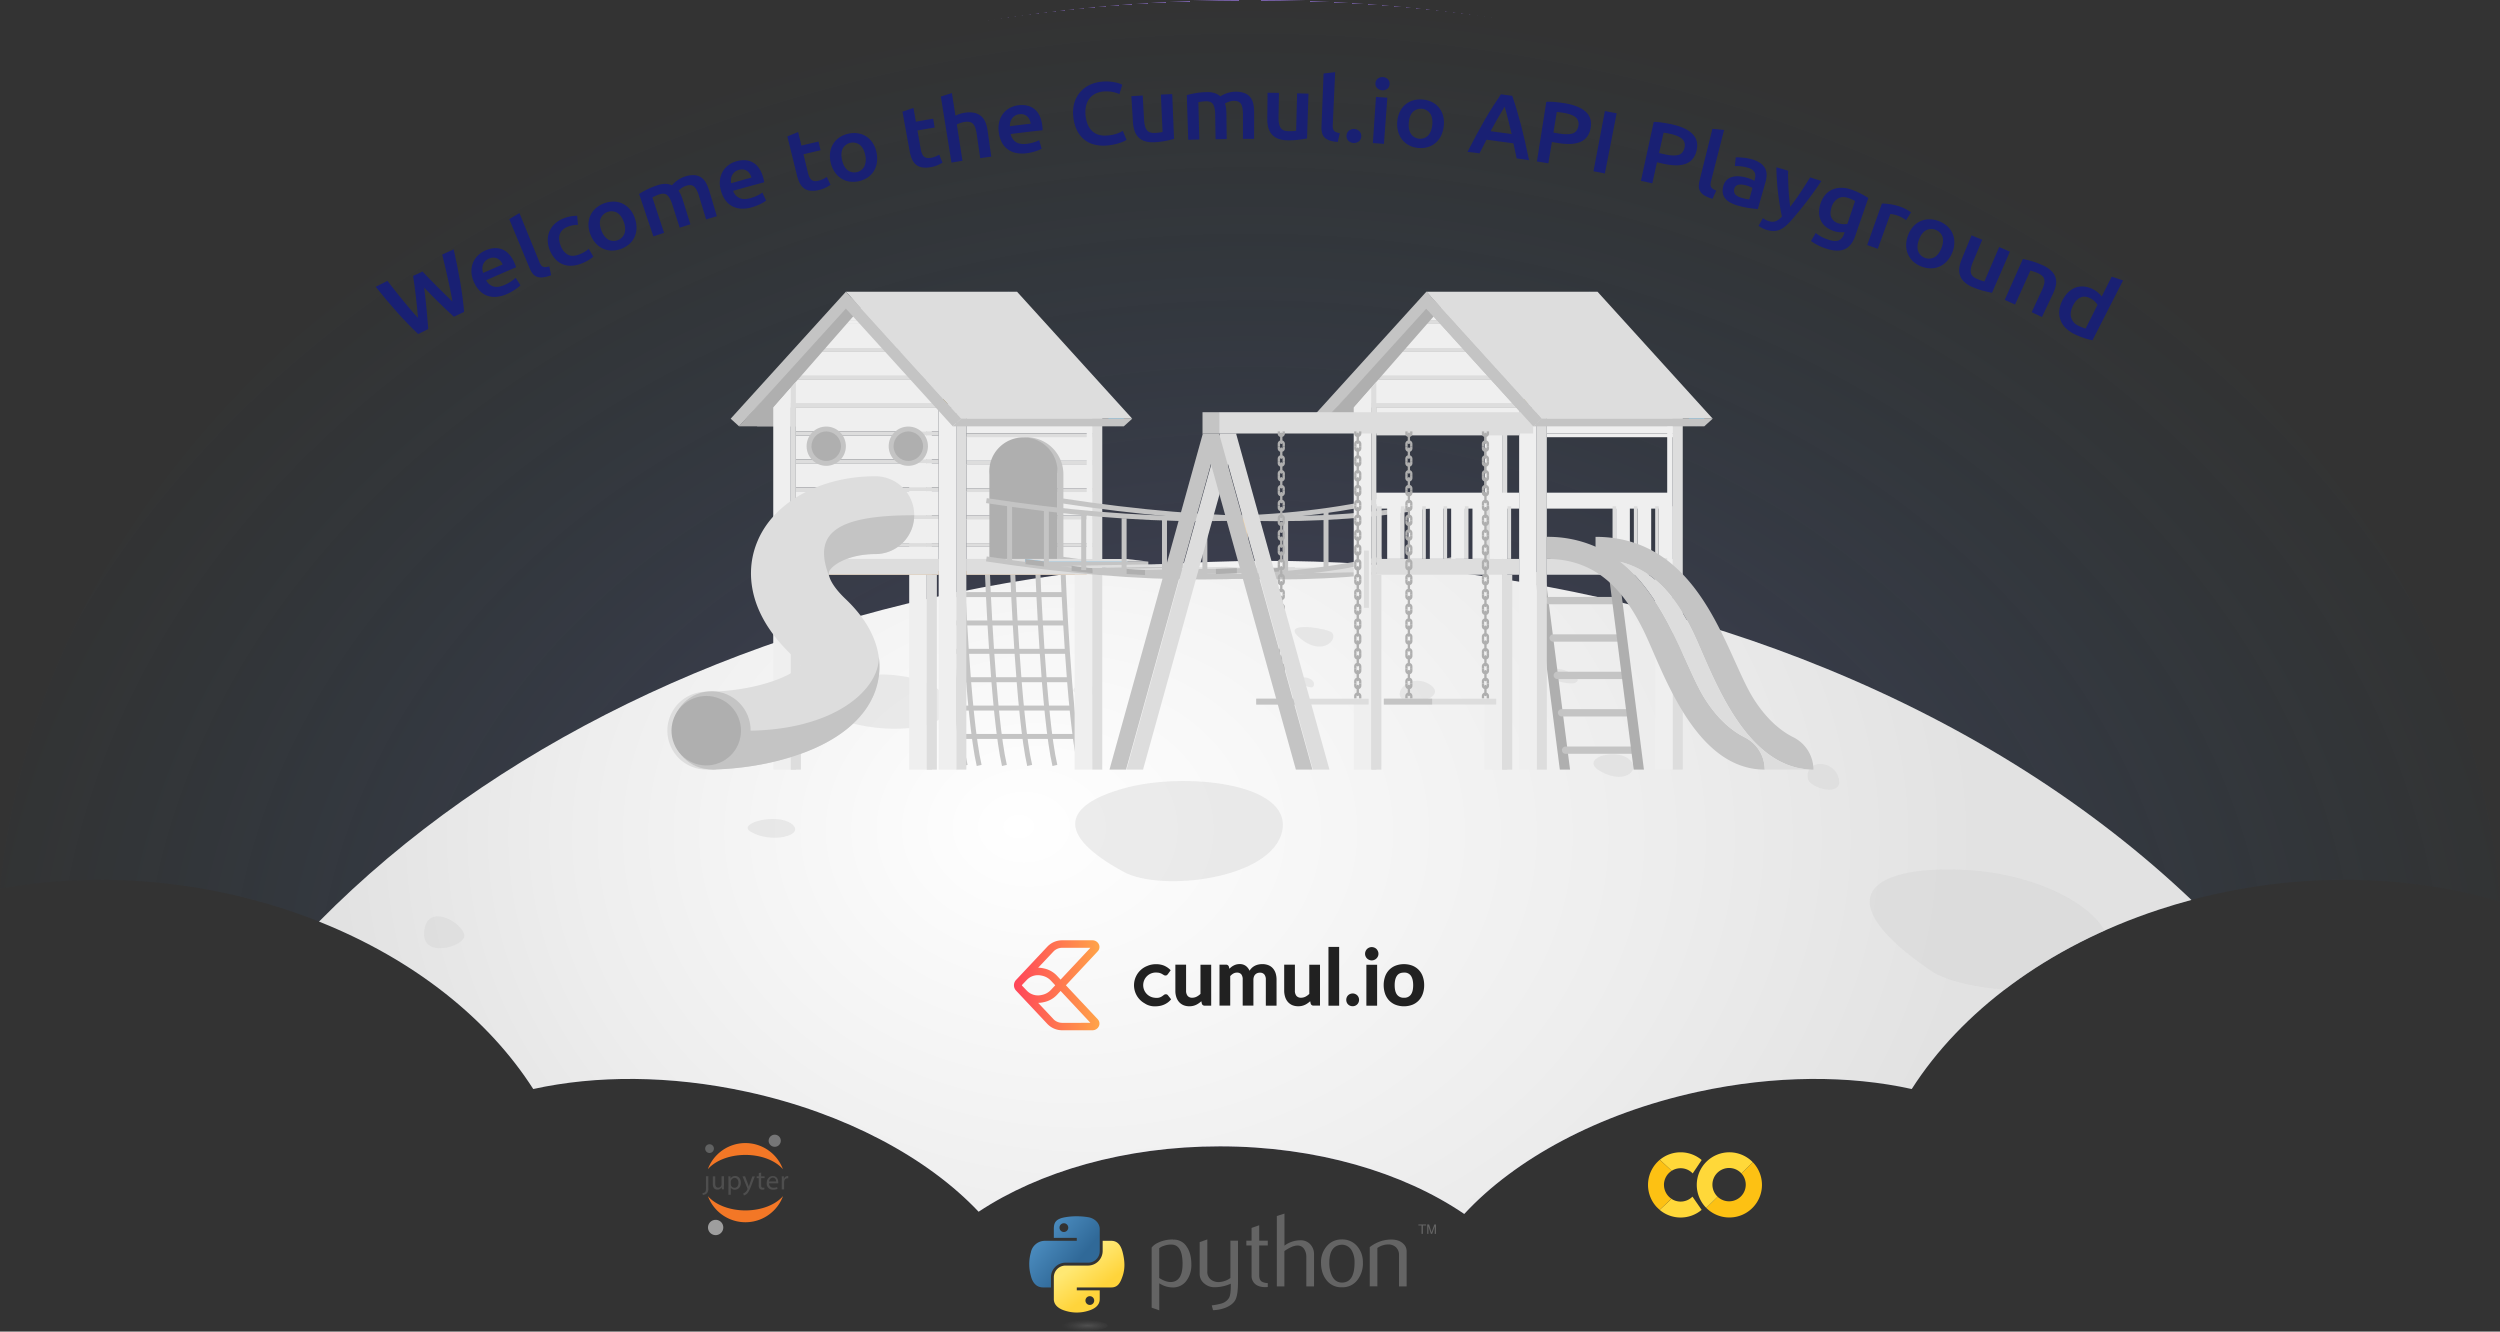 <svg xmlns="http://www.w3.org/2000/svg" xmlns:xlink="http://www.w3.org/1999/xlink" viewBox="0 0 1865.93 993.88"><rect x="0" y="0" width="1865.93" height="993.88" fill="#333333" stroke="none"/><defs><style>.cls-1,.cls-25{isolation:isolate;}.cls-2{fill:url(#radial-gradient);}.cls-3{fill:url(#radial-gradient-2);}.cls-4{fill:#d3d3d3;opacity:0.4;mix-blend-mode:multiply;}.cls-5{fill:#c4c4c4;}.cls-6{fill:#ddd;}.cls-7{fill:#efefef;}.cls-8{fill:#e1a35e;}.cls-9{fill:#0082ca;}.cls-10{fill:#afafaf;}.cls-11{fill:#9b8346;}.cls-12{fill:#61b2e4;}.cls-13{fill:#f5d4a5;}.cls-14{fill:#fdc113;}.cls-15{fill:#ffd839;}.cls-16{fill:#4e4e4e;}.cls-17{fill:#767677;}.cls-18{fill:#f37726;}.cls-19{fill:#9e9e9e;}.cls-20{fill:#616262;}.cls-21{fill:#192073;}.cls-22{fill:#646464;}.cls-23{fill:url(#linear-gradient);}.cls-24{fill:url(#linear-gradient-2);}.cls-25{opacity:0.44;fill:url(#radial-gradient-3);}.cls-26{fill:url(#linear-gradient-3);}.cls-27{fill:#212121;}</style><radialGradient id="radial-gradient" cx="1386.77" cy="761.21" r="760.86" gradientTransform="translate(-869.76) scale(1.3 1)" gradientUnits="userSpaceOnUse"><stop offset="0" stop-color="#a47df4" stop-opacity="0.3"/><stop offset="1" stop-color="#0a619b" stop-opacity="0"/><stop offset="1" stop-color="#a47df4" stop-opacity="0.7"/></radialGradient><radialGradient id="radial-gradient-2" cx="1333.72" cy="627.38" fx="1252.441" fy="616.771" r="472.59" gradientTransform="translate(-869.76) scale(1.3 1)" gradientUnits="userSpaceOnUse"><stop offset="0" stop-color="#fff"/><stop offset="0.67" stop-color="#ededed"/><stop offset="1" stop-color="#e2e2e2"/></radialGradient><linearGradient id="linear-gradient" x1="645.13" y1="967.2" x2="714.82" y2="907.24" gradientTransform="matrix(0.56, 0, 0, -0.57, 403.55, 1459.18)" gradientUnits="userSpaceOnUse"><stop offset="0" stop-color="#5a9fd4"/><stop offset="1" stop-color="#306998"/></linearGradient><linearGradient id="linear-gradient-2" x1="741.76" y1="870.95" x2="716.87" y2="906.16" gradientTransform="matrix(0.56, 0, 0, -0.57, 403.55, 1459.18)" gradientUnits="userSpaceOnUse"><stop offset="0" stop-color="#ffd43b"/><stop offset="1" stop-color="#ffe873"/></linearGradient><radialGradient id="radial-gradient-3" cx="-297.07" cy="1681.55" r="18.56" gradientTransform="matrix(0, -0.24, -1.05, 0, 2577.35, 918.15)" gradientUnits="userSpaceOnUse"><stop offset="0" stop-color="#b8b8b8" stop-opacity="0.5"/><stop offset="1" stop-color="#7f7f7f" stop-opacity="0"/></radialGradient><linearGradient id="linear-gradient-3" x1="820.61" y1="1430.18" x2="756.78" y2="1430.18" gradientTransform="matrix(1, 0, 0, -1, 0, 2165.57)" gradientUnits="userSpaceOnUse"><stop offset="0" stop-color="#ffa448"/><stop offset="1" stop-color="#ff4459"/></linearGradient></defs><g class="cls-1"><g id="Layer_2" data-name="Layer 2"><g id="Layer_1-2" data-name="Layer 1"><path class="cls-2" d="M213.75,679c83.57,27.58,147.6,76.49,184.27,133.82,46.62-10.31,102.22-10.41,159.58,2.08,73.57,16,135,49.45,172.83,89.5,45.45-30.07,109.28-48.79,180-48.79,72,0,136.87,19.41,182.46,50.46,37.71-40.79,99.81-74.93,174.41-91.17,57.36-12.49,113-12.39,159.58-2.08,36.67-57.33,100.7-106.24,184.28-133.82,86.62-28.58,177.72-28.76,254.8-6C1835.67,297.42,1429.34,0,932.53,0,440,0,36.42,292.3,0,663.26,67.32,651.12,142.07,655.34,213.75,679Z"/><path class="cls-3" d="M398,812.81c46.62-10.31,102.22-10.41,159.58,2.08,73.57,16,135,49.45,172.83,89.5,45.45-30.07,109.28-48.79,180-48.79,72,0,136.87,19.41,182.46,50.46,37.71-40.79,99.81-74.93,174.41-91.17,57.36-12.49,113-12.39,159.58-2.08,36.67-57.33,100.7-106.24,184.28-133.82q12.19-4,24.49-7.3c-72.74-69.13-164.39-128.41-273-172.85C972.48,339.2,496.9,425.75,238.1,687.85,309.78,716.39,365,761.18,398,812.81Z"/><path class="cls-4" d="M838.68,650.74c28.23,15.3,111,5.45,118.34-30.63s-73.7-44.19-118.34-31.68S787,622.71,838.68,650.74Z"/><path class="cls-4" d="M628.23,537.49c31.19,11,76.82,7.88,78.8-9s-27.39-27.05-59.72-24.8S590,523.94,628.23,537.49Z"/><path class="cls-4" d="M317.11,692.18c4.1-17.26,27.9-3.37,29.39,5.65S311.25,717,317.11,692.18Z"/><path class="cls-4" d="M1349.31,581.12c-2.39-14.68,19.82-14.39,23.11,0S1350.45,588.26,1349.31,581.12Z"/><path class="cls-4" d="M1195.1,576c-17.31-9.37,8.76-17.68,19.8-10.11S1213.83,586.2,1195.1,576Z"/><path class="cls-4" d="M1048.59,522.76c-11-4.22,3.26-20.63,17.61-12.44S1059.6,527,1048.59,522.76Z"/><path class="cls-4" d="M969.26,475.4c-11.87-10.71,14.29-7.61,23.13-4.23S988,492.32,969.26,475.4Z"/><path class="cls-4" d="M1162,508.08c-11-17.46,17.65-4.55,15.45,0S1162,508.08,1162,508.08Z"/><path class="cls-4" d="M971.47,510.32c-9.94-6.16,8.54-6.64,9.23-.22S971.47,510.32,971.47,510.32Z"/><path class="cls-4" d="M802.44,517.07c-5.22-2.92,6.82-10.16,13.15-4.66S811.88,522.35,802.44,517.07Z"/><path class="cls-4" d="M560.05,620.59c-10-6.2,19.85-14.1,30.84-5.64S575.48,630.18,560.05,620.59Z"/><path class="cls-4" d="M1441.74,724.89c9.89,6.73,31.56,12.07,54.59,13.67a372.9,372.9,0,0,1,74.54-44c-12.38-21.86-54-42.5-103.69-45.22C1397.46,645.5,1360.46,669.64,1441.74,724.89Z"/><path class="cls-5" d="M804.36,571.73c-8.52-36.7-12.69-143-12.73-144.1l3.72-.14c0,1.06,4.19,107,12.64,143.4Z"/><path class="cls-5" d="M785.53,571.73c-8.53-36.7-12.7-143-12.74-144.1l3.72-.14c0,1.06,4.19,107,12.64,143.4Z"/><path class="cls-5" d="M766.69,571.73C758.17,535,754,428.7,754,427.63l3.71-.14c.05,1.06,4.2,107,12.64,143.4Z"/><path class="cls-5" d="M747.86,571.73c-8.53-36.7-12.7-143-12.74-144.1l3.72-.14c0,1.06,4.19,107,12.64,143.4Z"/><path class="cls-5" d="M729,571.73c-8.53-36.7-12.69-143-12.73-144.1l3.71-.14c0,1.06,4.2,107,12.64,143.4Z"/><path class="cls-5" d="M718.54,571.73c-8.53-36.7-12.69-143-12.74-144.1l3.72-.14c0,1.06,4.2,107,12.64,143.4Z"/><rect class="cls-5" x="707.08" y="441.93" width="86.41" height="3.72"/><rect class="cls-5" x="708.93" y="463.1" width="86.41" height="3.72"/><rect class="cls-5" x="710.77" y="484.28" width="86.41" height="3.72"/><rect class="cls-5" x="712.62" y="505.45" width="86.41" height="3.72"/><rect class="cls-5" x="714.47" y="526.62" width="86.41" height="3.72"/><rect class="cls-5" x="716.31" y="547.8" width="86.41" height="3.72"/><rect class="cls-6" x="691.68" y="428.97" width="7.57" height="145.44"/><polygon class="cls-7" points="691.68 574.41 678.6 574.41 678.6 304.16 691.68 289.39 691.68 574.41"/><polygon class="cls-6" points="695.48 574.41 691.68 574.41 691.68 289.39 695.48 285.04 695.48 574.41"/><rect class="cls-7" x="721.25" y="408.17" width="95.82" height="17.98"/><rect class="cls-8" x="721.25" y="426.15" width="95.82" height="2.82"/><rect class="cls-7" x="721.25" y="387.37" width="95.82" height="17.98"/><rect class="cls-6" x="721.25" y="405.35" width="95.82" height="2.82"/><rect class="cls-7" x="721.25" y="366.9" width="95.82" height="17.98"/><rect class="cls-6" x="721.25" y="384.89" width="95.82" height="2.82"/><rect class="cls-7" x="721.25" y="346.44" width="95.82" height="17.98"/><rect class="cls-6" x="721.25" y="364.42" width="95.82" height="2.82"/><rect class="cls-7" x="721.25" y="325.98" width="95.82" height="17.98"/><rect class="cls-6" x="721.25" y="343.96" width="95.82" height="2.82"/><rect class="cls-7" x="721.25" y="305.51" width="95.82" height="17.98"/><rect class="cls-6" x="721.25" y="323.5" width="95.82" height="2.82"/><rect class="cls-6" x="721.25" y="417.16" width="95.82" height="11.81"/><rect class="cls-6" x="815.14" y="304.16" width="7.57" height="270.25"/><rect class="cls-7" x="802.06" y="428.97" width="13.08" height="145.44"/><polygon class="cls-9" points="832.66 318.18 752.93 230.31 673.2 318.18 666.93 312.5 752.93 217.72 838.92 312.5 832.66 318.18"/><polygon class="cls-10" points="551.61 318.18 673.2 318.18 700.6 286.06 635.5 222.31 551.61 318.18"/><polygon class="cls-10" points="714.01 286.06 700.97 301.34 698.57 304.16 686.61 318.18 565.02 318.18 577.29 304.16 579.76 301.34 595.49 283.36 597.96 280.54 613.7 262.55 616.16 259.74 631.9 241.76 634.36 238.94 648.91 222.31 665.89 238.94 668.77 241.76 687.13 259.74 690 262.55 707.08 279.28 711.24 283.36 714.01 286.06"/><rect class="cls-7" x="594.02" y="304.16" width="106.58" height="17.98"/><rect class="cls-6" x="594.02" y="322.14" width="106.58" height="2.82"/><polygon class="cls-11" points="724.94 283.36 724.94 301.34 700.97 301.34 714.01 286.06 711.24 283.36 724.94 283.36"/><polygon class="cls-7" points="714.01 286.06 700.97 301.34 579.76 301.34 595.49 283.36 711.24 283.36 714.01 286.06"/><polygon class="cls-6" points="724.94 301.34 724.94 304.16 577.29 304.16 579.76 301.34 724.94 301.34"/><polygon class="cls-7" points="707.08 279.28 707.08 280.54 597.96 280.54 613.7 262.55 690 262.55 707.08 279.28"/><polygon class="cls-6" points="707.08 280.54 707.08 283.36 595.49 283.36 597.96 280.54 707.08 280.54"/><polygon class="cls-7" points="687.13 259.74 616.16 259.74 631.9 241.76 668.77 241.76 687.13 259.74"/><polygon class="cls-6" points="690 262.55 613.7 262.55 616.16 259.74 687.13 259.74 690 262.55"/><polygon class="cls-7" points="665.89 238.94 634.36 238.94 648.91 222.31 665.89 238.94"/><polygon class="cls-7" points="668.77 241.76 631.9 241.76 634.36 238.94 665.89 238.94 668.77 241.76"/><rect class="cls-7" x="594.02" y="324.96" width="106.58" height="17.98"/><rect class="cls-6" x="594.02" y="342.94" width="106.58" height="2.82"/><rect class="cls-7" x="594.02" y="345.76" width="106.58" height="17.98"/><rect class="cls-6" x="594.02" y="363.75" width="106.58" height="2.82"/><rect class="cls-7" x="594.02" y="366.56" width="106.58" height="17.98"/><rect class="cls-6" x="594.02" y="384.55" width="106.58" height="2.82"/><rect class="cls-7" x="594.02" y="387.37" width="106.58" height="17.98"/><rect class="cls-6" x="594.02" y="405.35" width="106.58" height="2.82"/><rect class="cls-7" x="594.02" y="408.17" width="106.58" height="17.98"/><rect class="cls-8" x="594.02" y="426.15" width="106.58" height="2.82"/><path class="cls-5" d="M793.68,353.94v63.22h-4.46V353.94a27.63,27.63,0,0,0-25.39-27.54c.74,0,1.48-.08,2.23-.08A27.61,27.61,0,0,1,793.68,353.94Z"/><path class="cls-10" d="M789.22,353.94v63.22H738.44V353.94a25.47,25.47,0,1,1,50.78,0Z"/><circle class="cls-5" cx="616.68" cy="333.03" r="14.66"/><circle class="cls-10" cx="616.68" cy="333.03" r="11"/><circle class="cls-5" cx="677.94" cy="333.03" r="14.66"/><circle class="cls-10" cx="677.94" cy="333.03" r="11"/><rect class="cls-6" x="604.77" y="417.16" width="95.82" height="11.81"/><rect class="cls-7" x="811.1" y="318.37" width="4.05" height="110.6"/><rect class="cls-6" x="590.21" y="428.97" width="7.57" height="145.44"/><rect class="cls-6" x="713.68" y="304.16" width="7.57" height="270.25"/><rect class="cls-7" x="700.6" y="304.16" width="13.08" height="270.25"/><polygon class="cls-7" points="590.21 574.41 577.13 574.41 577.13 304.16 590.21 289.39 590.21 574.41"/><polygon class="cls-6" points="594.02 574.41 590.21 574.41 590.21 289.39 594.02 285.04 594.02 574.41"/><path class="cls-6" d="M618.79,426.69a6.28,6.28,0,0,0,.27,3.95l0,0a17.37,17.37,0,0,0,1.18,2.83c1.78,3.56,5.17,8.19,10.85,13.59,16.58,15.75,23.13,30.81,24.82,43.51a53.83,53.83,0,0,1-3.38,27c-7.68,19.22-26.48,34.73-54.38,44.84-21.23,7.7-46.46,11.94-71,11.94a29,29,0,1,1,0-58.06c17,0,35-2.86,49.52-7.85,12.64-4.34,18.86-9,21.12-11.38a35.53,35.53,0,0,0-6.64-7.92c-13.34-12.67-22.45-26.1-27.08-39.91-5-15-4.73-30.21.83-44.14.29-.72.59-1.44.91-2.15l0-.05c6.62-14.95,19-27.29,35.86-35.79,15.13-7.62,33-11.64,51.65-11.64a29,29,0,1,1,0,58.06c-9.5,0-18.57,1.93-25.54,5.44C622.31,421.77,619.55,424.78,618.79,426.69Z"/><circle class="cls-5" cx="527.12" cy="545.38" r="29.03" transform="matrix(0.93, -0.38, 0.38, 0.93, -166.38, 238.21)"/><circle class="cls-10" cx="527.12" cy="545.38" r="25.93" transform="translate(-166.61 238.74) rotate(-22.13)"/><path class="cls-5" d="M682.34,384.55a29,29,0,0,1-29,29c-9.5,0-18.57,1.93-25.54,5.44-5.46,2.75-8.22,5.76-9,7.67a6.28,6.28,0,0,0,.27,3.95C606.1,398,623.71,384.55,682.34,384.55Z"/><path class="cls-5" d="M652.55,517.63c-7.68,19.22-26.48,34.73-54.38,44.84-21.23,7.7-46.46,11.94-71,11.94a29,29,0,0,0,29-29c66.6,0,99.78-30.63,99.78-54.77A53.83,53.83,0,0,1,652.55,517.63Z"/><polygon class="cls-6" points="631.34 217.72 759.07 217.72 845.06 312.5 717.34 312.5 631.34 217.72"/><polygon class="cls-5" points="717.34 312.5 845.06 312.5 838.8 318.18 711.08 318.18 717.34 312.5"/><polygon class="cls-5" points="711.08 318.18 631.34 230.31 551.61 318.18 545.35 312.5 631.34 217.72 717.34 312.5 711.08 318.18"/><path class="cls-5" d="M952.41,432.51c-49,0-102.55-4.5-161.24-13.51l.56-3.68c117,17.95,213.24,18,294.32,0l.81,3.64C1046.07,428,1001.48,432.51,952.41,432.51Z"/><path class="cls-5" d="M897.16,389c-49,0-102.54-4.5-161.24-13.51l.57-3.68c117,17.95,213.24,18,294.32,0l.8,3.63C990.83,384.51,946.23,389,897.16,389Z"/><path class="cls-5" d="M952.41,389c-49,0-102.55-4.5-161.24-13.51l.56-3.68c117,17.95,213.24,18,294.32,0l.81,3.63C1046.07,384.51,1001.48,389,952.41,389Z"/><rect class="cls-12" x="765.39" y="417.24" width="76.08" height="3.85"/><polygon class="cls-6" points="966.49 427.05 890.34 428.5 890.34 424.65 966.49 423.2 966.49 427.05"/><polygon class="cls-6" points="874.73 425.25 890.34 424.65 890.34 428.5 874.73 429.1 874.73 425.25"/><polygon class="cls-6" points="950.87 423.8 966.49 423.2 890.34 424.65 874.73 425.25 950.87 423.8"/><polygon class="cls-6" points="1030.01 423.46 955.08 423.75 955.08 427.6 1030.01 427.31 1030.01 423.46"/><polygon class="cls-10" points="939.71 428.84 955.08 427.6 955.08 423.75 939.71 424.99 939.71 428.84"/><polygon class="cls-5" points="1014.64 428.55 1030.01 427.31 955.08 427.6 939.71 428.84 1014.64 428.55"/><path class="cls-5" d="M897.16,432.51c-49,0-102.54-4.5-161.24-13.51l.57-3.68c117,17.95,213.24,18,294.32,0l.8,3.64C990.83,428,946.24,432.51,897.16,432.51Z"/><rect class="cls-5" x="781" y="419.17" width="76.08" height="3.85"/><polygon class="cls-10" points="765.39 417.24 781 419.17 781 423.02 765.39 421.09 765.39 417.24"/><polygon class="cls-6" points="841.47 417.24 857.08 419.17 781 419.17 765.39 417.24 841.47 417.24"/><polygon class="cls-5" points="891.59 426.33 815.45 427.78 815.45 423.93 891.59 422.48 891.59 426.33"/><polygon class="cls-10" points="799.83 422.3 815.45 423.93 815.45 427.78 799.83 426.15 799.83 422.3"/><polygon class="cls-6" points="875.98 420.85 891.59 422.48 815.45 423.93 799.83 422.3 875.98 420.85"/><polygon class="cls-5" points="930.76 427.78 854.62 429.23 854.62 425.38 930.76 423.93 930.76 427.78"/><polygon class="cls-10" points="839 424.5 854.62 425.38 854.62 429.23 839 428.34 839 424.5"/><polygon class="cls-6" points="915.15 423.05 930.76 423.93 854.62 425.38 839 424.5 915.15 423.05"/><polygon class="cls-10" points="907.52 424.63 923.14 424.02 923.14 427.87 907.52 428.48 907.52 424.63"/><rect class="cls-5" x="779.14" y="380.42" width="3.72" height="42.73"/><rect class="cls-5" x="807" y="382.78" width="3.72" height="42.73"/><rect class="cls-5" x="837.14" y="386.8" width="3.72" height="42.73"/><rect class="cls-5" x="867.28" y="386.8" width="3.72" height="42.73"/><rect class="cls-5" x="897.42" y="386.8" width="3.72" height="42.73"/><rect class="cls-13" x="927.56" y="386.3" width="3.72" height="42.73"/><rect class="cls-5" x="957.7" y="384.52" width="3.72" height="42.73"/><rect class="cls-5" x="987.84" y="381.36" width="3.72" height="42.73"/><polygon class="cls-10" points="1164.21 574.41 1171.84 574.41 1153.01 426.97 1145.37 426.97 1164.21 574.41"/><path class="cls-5" d="M1156.14,451h49.53a2.73,2.73,0,0,0,2.73-2.73h0a2.73,2.73,0,0,0-2.73-2.73h-49.53a2.73,2.73,0,0,0-2.73,2.73h0A2.73,2.73,0,0,0,1156.14,451Z"/><path class="cls-5" d="M1159.24,478.93h49.53a2.73,2.73,0,0,0,2.73-2.73h0a2.73,2.73,0,0,0-2.73-2.73h-49.53a2.73,2.73,0,0,0-2.73,2.73h0A2.73,2.73,0,0,0,1159.24,478.93Z"/><path class="cls-5" d="M1162.34,506.83h49.53a2.73,2.73,0,0,0,2.73-2.73h0a2.73,2.73,0,0,0-2.73-2.73h-49.53a2.73,2.73,0,0,0-2.73,2.73h0A2.73,2.73,0,0,0,1162.34,506.83Z"/><rect class="cls-5" x="1162.71" y="529.27" width="54.99" height="5.46" rx="2.73"/><path class="cls-5" d="M1168.54,562.63h49.53a2.73,2.73,0,0,0,2.73-2.73h0a2.73,2.73,0,0,0-2.73-2.73h-49.53a2.73,2.73,0,0,0-2.73,2.73h0A2.73,2.73,0,0,0,1168.54,562.63Z"/><polygon class="cls-10" points="1219.35 574.41 1226.98 574.41 1208.15 426.97 1200.52 426.97 1219.35 574.41"/><rect class="cls-6" x="1121.14" y="428.97" width="7.57" height="145.44"/><polygon class="cls-7" points="1121.14 574.41 1108.06 574.41 1108.06 304.16 1121.14 289.39 1121.14 574.41"/><polygon class="cls-6" points="1124.95 574.41 1121.14 574.41 1121.14 289.39 1124.95 285.04 1124.95 574.41"/><rect class="cls-7" x="1154.5" y="305.51" width="95.82" height="17.98"/><rect class="cls-7" x="1154.5" y="323.5" width="95.82" height="2.82"/><rect class="cls-6" x="1154.5" y="417.16" width="95.82" height="11.81"/><rect class="cls-6" x="1248.39" y="304.16" width="7.57" height="270.25"/><rect class="cls-7" x="1235.31" y="428.97" width="13.08" height="145.44"/><polygon class="cls-9" points="1265.91 318.18 1186.18 230.31 1106.44 318.18 1100.18 312.5 1186.18 217.72 1272.17 312.5 1265.91 318.18"/><polygon class="cls-10" points="984.86 318.18 1106.44 318.18 1133.85 286.06 1068.75 222.31 984.86 318.18"/><polygon class="cls-10" points="1147.26 286.06 1134.22 301.34 1131.82 304.16 1119.86 318.18 998.27 318.18 1010.54 304.16 1013.01 301.34 1028.74 283.36 1031.21 280.54 1046.95 262.55 1049.41 259.74 1065.15 241.76 1067.61 238.94 1082.16 222.31 1099.14 238.94 1102.02 241.76 1120.38 259.74 1123.26 262.55 1140.33 279.28 1144.49 283.36 1147.26 286.06"/><rect class="cls-6" x="1023.46" y="428.97" width="7.57" height="145.44"/><rect class="cls-6" x="1146.93" y="304.16" width="7.57" height="270.25"/><rect class="cls-7" x="1133.85" y="304.16" width="13.08" height="270.25"/><rect class="cls-7" x="1027.27" y="304.16" width="106.58" height="17.98"/><rect class="cls-6" x="1027.27" y="322.14" width="106.58" height="2.82"/><polygon class="cls-11" points="1158.19 283.36 1158.19 301.34 1134.22 301.34 1147.26 286.06 1144.49 283.36 1158.19 283.36"/><polygon class="cls-7" points="1147.26 286.06 1134.22 301.34 1013.01 301.34 1028.74 283.36 1144.49 283.36 1147.26 286.06"/><polygon class="cls-6" points="1158.19 301.34 1158.19 304.16 1010.54 304.16 1013.01 301.34 1158.19 301.34"/><polygon class="cls-7" points="1140.33 279.28 1140.33 280.54 1031.21 280.54 1046.95 262.55 1123.26 262.55 1140.33 279.28"/><polygon class="cls-6" points="1140.33 280.54 1140.33 283.36 1028.74 283.36 1031.21 280.54 1140.33 280.54"/><polygon class="cls-7" points="1120.38 259.74 1049.41 259.74 1065.15 241.76 1102.02 241.76 1120.38 259.74"/><polygon class="cls-6" points="1123.26 262.55 1046.95 262.55 1049.41 259.74 1120.38 259.74 1123.26 262.55"/><polygon class="cls-7" points="1099.14 238.94 1067.61 238.94 1082.16 222.31 1099.14 238.94"/><polygon class="cls-6" points="1102.02 241.76 1065.15 241.76 1067.61 238.94 1099.14 238.94 1102.02 241.76"/><polygon class="cls-6" points="1064.59 217.72 1192.32 217.72 1278.31 312.5 1150.59 312.5 1064.59 217.72"/><polygon class="cls-5" points="1150.59 312.5 1278.31 312.5 1272.05 318.18 1144.33 318.18 1150.59 312.5"/><polygon class="cls-5" points="1144.33 318.18 1064.59 230.31 984.86 318.18 978.6 312.5 1064.59 217.72 1150.59 312.5 1144.33 318.18"/><rect class="cls-6" x="1027.25" y="417.16" width="106.6" height="11.81"/><rect class="cls-7" x="1244.35" y="318.37" width="4.05" height="110.6"/><polygon class="cls-7" points="1023.46 574.41 1010.38 574.41 1010.38 304.16 1023.46 289.39 1023.46 574.41"/><polygon class="cls-6" points="1027.27 574.41 1023.46 574.41 1023.46 289.39 1027.27 285.04 1027.27 574.41"/><rect class="cls-6" x="909.87" y="307.66" width="234.45" height="15.89"/><polygon class="cls-5" points="1064.59 230.31 1064.59 217.72 1150.59 312.5 1144.33 318.18 1064.59 230.31"/><rect class="cls-5" x="897.52" y="307.66" width="12.36" height="15.89"/><rect class="cls-7" x="1027.1" y="367.72" width="106.75" height="11.9"/><rect class="cls-6" x="1027.25" y="377.86" width="3.96" height="39.29"/><rect class="cls-7" x="1035.35" y="377.86" width="10.26" height="39.29"/><rect class="cls-6" x="1045.61" y="377.86" width="2.66" height="39.29"/><rect class="cls-7" x="1051.27" y="377.86" width="10.26" height="39.29"/><rect class="cls-6" x="1061.53" y="377.86" width="2.66" height="39.29"/><rect class="cls-7" x="1067.18" y="377.86" width="10.26" height="39.29"/><rect class="cls-6" x="1077.44" y="377.86" width="2.66" height="39.29"/><rect class="cls-7" x="1083.1" y="377.86" width="10.26" height="39.29"/><rect class="cls-6" x="1093.36" y="377.86" width="2.66" height="39.29"/><rect class="cls-7" x="1099.01" y="377.86" width="10.26" height="39.29"/><rect class="cls-6" x="1109.27" y="377.86" width="2.66" height="39.29"/><rect class="cls-7" x="1114.93" y="377.86" width="10.26" height="39.29"/><rect class="cls-6" x="1125.19" y="377.86" width="2.66" height="39.29"/><rect class="cls-7" x="1154.5" y="367.72" width="92.63" height="11.9"/><rect class="cls-7" x="1238.05" y="377.86" width="10.26" height="39.29" transform="translate(2486.36 795.02) rotate(180)"/><rect class="cls-6" x="1235.38" y="377.86" width="2.66" height="39.29" transform="translate(2473.43 795.02) rotate(180)"/><rect class="cls-7" x="1222.13" y="377.86" width="10.26" height="39.29" transform="translate(2454.53 795.02) rotate(180)"/><rect class="cls-6" x="1219.47" y="377.86" width="2.66" height="39.29" transform="translate(2441.6 795.02) rotate(180)"/><rect class="cls-7" x="1206.22" y="377.86" width="10.26" height="39.29" transform="translate(2422.7 795.02) rotate(180)"/><rect class="cls-6" x="1203.55" y="377.86" width="2.66" height="39.29" transform="translate(2409.77 795.02) rotate(180)"/><path class="cls-5" d="M1317.13,574.41c-26.61,0-45.8-19.06-60.05-41.58s-23.55-48.45-30.36-62.21c-13.63-27.53-33.35-53.46-72.22-53.46V400.68a88.55,88.55,0,0,1,36.36,7.35c1.54.69,3.06,1.42,4.54,2.19a86.76,86.76,0,0,1,14.09,9.17c35,27.82,48.33,79.29,63.25,102.57,10.22,15.95,21,24.13,29.41,28.32A27,27,0,0,1,1317.13,574.41Z"/><path class="cls-5" d="M1353.49,574.41c-26.61,0-45.81-19.06-60.06-41.58s-23.54-48.45-30.35-62.21c-11.26-22.74-26.67-44.37-53.59-51.23a75.39,75.39,0,0,0-18.63-2.23V400.68c79.4,0,97.25,88.54,118.23,121.28,10.23,15.95,21,24.13,29.42,28.32A27,27,0,0,1,1353.49,574.41Z"/><path class="cls-6" d="M1353.49,574.41h-36.36a27,27,0,0,0-15-24.13c-8.39-4.19-19.19-12.37-29.41-28.32-14.92-23.28-28.26-74.75-63.25-102.57,26.92,6.86,42.33,28.49,53.59,51.23,6.81,13.76,16.11,39.71,30.35,62.21S1326.88,574.41,1353.49,574.41Z"/><rect class="cls-5" x="751.67" y="376.44" width="3.72" height="42.73"/><rect class="cls-6" x="1017.98" y="410.95" width="3.72" height="42.73"/><line class="cls-10" x1="956.32" y1="322.03" x2="956.32" y2="521.27"/><path class="cls-10" d="M957.26,331.26a.93.93,0,0,0-.12-.43.88.88,0,0,1-.82.55.86.86,0,0,1-.81-.55.82.82,0,0,0-.12.43v1.84h-1.76v-1.84a2.63,2.63,0,0,1,1.81-2.47V326.1a2.63,2.63,0,0,1-1.81-2.48V322h1.76v1.59a1,1,0,0,0,.05.31v-.13a.88.88,0,0,1,1.76,0v.13a.78.78,0,0,0,.06-.31V322H959v1.59a2.62,2.62,0,0,1-1.82,2.48v2.69a2.62,2.62,0,0,1,1.82,2.47v1.84h-1.76Z"/><path class="cls-10" d="M957.26,342.33a.89.89,0,0,0-.12-.43.88.88,0,0,1-.82.55.86.86,0,0,1-.81-.55.8.8,0,0,0-.12.43v1.84h-1.76v-1.84a2.63,2.63,0,0,1,1.81-2.47v-2.69a2.64,2.64,0,0,1-1.81-2.48V333.1h1.76v1.59a1.06,1.06,0,0,0,.05.31v-.13a.88.88,0,0,1,1.76,0V335a.81.81,0,0,0,.06-.31V333.1H959v1.59a2.63,2.63,0,0,1-1.82,2.48v2.69a2.62,2.62,0,0,1,1.82,2.47v1.84h-1.76Z"/><path class="cls-10" d="M957.26,353.4a.89.89,0,0,0-.12-.43.88.88,0,0,1-.82.55.86.86,0,0,1-.81-.55.8.8,0,0,0-.12.43v1.84h-1.76V353.4a2.63,2.63,0,0,1,1.81-2.47v-2.69a2.64,2.64,0,0,1-1.81-2.48v-1.59h1.76v1.59a1.06,1.06,0,0,0,.05.31v-.14a.88.88,0,0,1,1.76,0v.14a.81.81,0,0,0,.06-.31v-1.59H959v1.59a2.63,2.63,0,0,1-1.82,2.48v2.69A2.62,2.62,0,0,1,959,353.4v1.84h-1.76Z"/><path class="cls-10" d="M957.26,364.47a.89.89,0,0,0-.12-.43.87.87,0,0,1-.82.54.86.86,0,0,1-.81-.54.8.8,0,0,0-.12.43v1.84h-1.76v-1.84a2.62,2.62,0,0,1,1.81-2.47v-2.69a2.64,2.64,0,0,1-1.81-2.48v-1.59h1.76v1.59a1.06,1.06,0,0,0,.05.31V357a.88.88,0,0,1,1.76,0v.14a.81.81,0,0,0,.06-.31v-1.59H959v1.59a2.63,2.63,0,0,1-1.82,2.48V362a2.61,2.61,0,0,1,1.82,2.47v1.84h-1.76Z"/><path class="cls-10" d="M957.26,375.54a.93.93,0,0,0-.12-.44.86.86,0,0,1-.82.55.85.85,0,0,1-.81-.55.83.83,0,0,0-.12.44v1.83h-1.76v-1.83a2.64,2.64,0,0,1,1.81-2.48v-2.68a2.64,2.64,0,0,1-1.81-2.48v-1.59h1.76v1.59a1.06,1.06,0,0,0,.05.31v-.14a.88.88,0,0,1,1.76,0v.14a.81.81,0,0,0,.06-.31v-1.59H959v1.59a2.63,2.63,0,0,1-1.82,2.48v2.68a2.63,2.63,0,0,1,1.82,2.48v1.83h-1.76Z"/><path class="cls-10" d="M957.26,386.61a.93.93,0,0,0-.12-.44.86.86,0,0,1-.82.55.85.85,0,0,1-.81-.55.83.83,0,0,0-.12.44v1.83h-1.76v-1.83a2.64,2.64,0,0,1,1.81-2.48v-2.68a2.64,2.64,0,0,1-1.81-2.48v-1.6h1.76V379a1.06,1.06,0,0,0,.05.31v-.14a.88.88,0,0,1,1.76,0v.14a.81.81,0,0,0,.06-.31v-1.6H959V379a2.63,2.63,0,0,1-1.82,2.48v2.68a2.63,2.63,0,0,1,1.82,2.48v1.83h-1.76Z"/><path class="cls-10" d="M957.26,397.68a.93.93,0,0,0-.12-.44.88.88,0,0,1-.82.55.86.86,0,0,1-.81-.55.83.83,0,0,0-.12.44v1.83h-1.76v-1.83a2.64,2.64,0,0,1,1.81-2.48v-2.68a2.65,2.65,0,0,1-1.81-2.48v-1.6h1.76V390a1.06,1.06,0,0,0,.05.31v-.14a.88.88,0,0,1,1.76,0v.14a.81.81,0,0,0,.06-.31v-1.6H959V390a2.64,2.64,0,0,1-1.82,2.48v2.68a2.63,2.63,0,0,1,1.82,2.48v1.83h-1.76Z"/><path class="cls-10" d="M957.26,408.75a.93.93,0,0,0-.12-.44.88.88,0,0,1-.82.55.86.86,0,0,1-.81-.55.83.83,0,0,0-.12.44v1.83h-1.76v-1.83a2.64,2.64,0,0,1,1.81-2.48v-2.69a2.63,2.63,0,0,1-1.81-2.47v-1.6h1.76v1.6a1.06,1.06,0,0,0,.05.31v-.14a.88.88,0,0,1,1.76,0v.13a.73.73,0,0,0,.06-.3v-1.6H959v1.6a2.62,2.62,0,0,1-1.82,2.47v2.69a2.63,2.63,0,0,1,1.82,2.48v1.83h-1.76Z"/><path class="cls-10" d="M957.26,419.82a.93.93,0,0,0-.12-.44.88.88,0,0,1-.82.55.86.86,0,0,1-.81-.55.83.83,0,0,0-.12.44v1.83h-1.76v-1.83a2.64,2.64,0,0,1,1.81-2.48v-2.69a2.63,2.63,0,0,1-1.81-2.47v-1.6h1.76v1.6a1.12,1.12,0,0,0,.05.31v-.14a.88.88,0,0,1,1.76,0v.13a.77.77,0,0,0,.06-.3v-1.6H959v1.6a2.62,2.62,0,0,1-1.82,2.47v2.69a2.63,2.63,0,0,1,1.82,2.48v1.83h-1.76Z"/><path class="cls-10" d="M957.26,430.89a.93.93,0,0,0-.12-.44.88.88,0,0,1-.82.55.86.86,0,0,1-.81-.55.83.83,0,0,0-.12.44v1.83h-1.76v-1.83a2.64,2.64,0,0,1,1.81-2.48v-2.69a2.63,2.63,0,0,1-1.81-2.47v-1.6h1.76v1.6a1,1,0,0,0,.05.3v-.13a.88.88,0,0,1,1.76,0v.13a.77.77,0,0,0,.06-.3v-1.6H959v1.6a2.62,2.62,0,0,1-1.82,2.47v2.69a2.63,2.63,0,0,1,1.82,2.48v1.83h-1.76Z"/><path class="cls-10" d="M957.26,442a.93.93,0,0,0-.12-.44.88.88,0,0,1-.82.55.86.86,0,0,1-.81-.55.83.83,0,0,0-.12.44v1.83h-1.76V442a2.63,2.63,0,0,1,1.81-2.48v-2.69a2.63,2.63,0,0,1-1.81-2.47v-1.6h1.76v1.6a1,1,0,0,0,.05.3v-.13a.88.88,0,0,1,1.76,0v.13a.77.77,0,0,0,.06-.3v-1.6H959v1.6a2.62,2.62,0,0,1-1.82,2.47v2.69A2.62,2.62,0,0,1,959,442v1.83h-1.76Z"/><path class="cls-10" d="M957.26,453a.93.93,0,0,0-.12-.43.88.88,0,0,1-.82.55.86.86,0,0,1-.81-.55.82.82,0,0,0-.12.43v1.84h-1.76V453a2.63,2.63,0,0,1,1.81-2.47v-2.69a2.64,2.64,0,0,1-1.81-2.48v-1.59h1.76v1.59a1.06,1.06,0,0,0,.05.31v-.13a.88.88,0,0,1,1.76,0v.13a.81.81,0,0,0,.06-.31v-1.59H959v1.59a2.63,2.63,0,0,1-1.82,2.48v2.69A2.62,2.62,0,0,1,959,453v1.84h-1.76Z"/><path class="cls-10" d="M957.26,464.09a.89.89,0,0,0-.12-.43.88.88,0,0,1-.82.55.86.86,0,0,1-.81-.55.8.8,0,0,0-.12.43v1.84h-1.76v-1.84a2.63,2.63,0,0,1,1.81-2.47v-2.69a2.64,2.64,0,0,1-1.81-2.48v-1.59h1.76v1.59a1.06,1.06,0,0,0,.05.31v-.14a.88.88,0,0,1,1.76,0v.14a.81.81,0,0,0,.06-.31v-1.59H959v1.59a2.63,2.63,0,0,1-1.82,2.48v2.69a2.62,2.62,0,0,1,1.82,2.47v1.84h-1.76Z"/><path class="cls-10" d="M957.26,475.16a.89.89,0,0,0-.12-.43.88.88,0,0,1-.82.55.86.86,0,0,1-.81-.55.8.8,0,0,0-.12.43V477h-1.76v-1.84a2.62,2.62,0,0,1,1.81-2.47V470a2.64,2.64,0,0,1-1.81-2.48v-1.59h1.76v1.59a1.06,1.06,0,0,0,.05.31v-.14a.88.88,0,0,1,1.76,0v.14a.81.81,0,0,0,.06-.31v-1.59H959v1.59A2.63,2.63,0,0,1,957.2,470v2.69a2.61,2.61,0,0,1,1.82,2.47V477h-1.76Z"/><path class="cls-10" d="M957.26,486.23a.89.89,0,0,0-.12-.43.87.87,0,0,1-.82.54.86.86,0,0,1-.81-.54.8.8,0,0,0-.12.43v1.83h-1.76v-1.83a2.64,2.64,0,0,1,1.81-2.48v-2.68a2.64,2.64,0,0,1-1.81-2.48V477h1.76v1.59a1.06,1.06,0,0,0,.05.31v-.14a.88.88,0,0,1,1.76,0v.14a.81.81,0,0,0,.06-.31V477H959v1.59a2.63,2.63,0,0,1-1.82,2.48v2.68a2.63,2.63,0,0,1,1.82,2.48v1.83h-1.76Z"/><path class="cls-10" d="M957.26,497.3a.93.93,0,0,0-.12-.44.86.86,0,0,1-.82.55.85.85,0,0,1-.81-.55.83.83,0,0,0-.12.44v1.83h-1.76V497.3a2.64,2.64,0,0,1,1.81-2.48v-2.68a2.64,2.64,0,0,1-1.81-2.48v-1.6h1.76v1.6a1.06,1.06,0,0,0,.05.31v-.14a.88.88,0,0,1,1.76,0V490a.81.81,0,0,0,.06-.31v-1.6H959v1.6a2.63,2.63,0,0,1-1.82,2.48v2.68A2.63,2.63,0,0,1,959,497.3v1.83h-1.76Z"/><path class="cls-10" d="M957.26,508.37a.93.93,0,0,0-.12-.44.88.88,0,0,1-.82.55.86.86,0,0,1-.81-.55.83.83,0,0,0-.12.44v1.83h-1.76v-1.83a2.64,2.64,0,0,1,1.81-2.48v-2.68a2.64,2.64,0,0,1-1.81-2.48v-1.6h1.76v1.6a1.06,1.06,0,0,0,.05.31v-.14a.88.88,0,0,1,1.76,0V501a.81.81,0,0,0,.06-.31v-1.6H959v1.6a2.63,2.63,0,0,1-1.82,2.48v2.68a2.63,2.63,0,0,1,1.82,2.48v1.83h-1.76Z"/><path class="cls-10" d="M957.26,519.44a.93.93,0,0,0-.12-.44.88.88,0,0,1-.82.55.86.86,0,0,1-.81-.55.83.83,0,0,0-.12.44v1.83h-1.76v-1.83a2.64,2.64,0,0,1,1.81-2.48v-2.69a2.63,2.63,0,0,1-1.81-2.47v-1.6h1.76v1.6a1.06,1.06,0,0,0,.05.31V512a.88.88,0,0,1,1.76,0v.13a.73.73,0,0,0,.06-.3v-1.6H959v1.6a2.62,2.62,0,0,1-1.82,2.47V517a2.63,2.63,0,0,1,1.82,2.48v1.83h-1.76Z"/><line class="cls-10" x1="1013.4" y1="322.03" x2="1013.4" y2="521.27"/><path class="cls-10" d="M1014.34,331.26a.93.93,0,0,0-.12-.43.89.89,0,0,1-.82.55.88.88,0,0,1-.82-.55.93.93,0,0,0-.12.43v1.84h-1.75v-1.84a2.63,2.63,0,0,1,1.81-2.47V326.1a2.63,2.63,0,0,1-1.81-2.48V322h1.75v1.59a.78.78,0,0,0,.06.31v-.13a.88.88,0,0,1,1.76,0v.13a1,1,0,0,0,.06-.31V322h1.75v1.59a2.63,2.63,0,0,1-1.81,2.48v2.69a2.63,2.63,0,0,1,1.81,2.47v1.84h-1.75Z"/><path class="cls-10" d="M1014.34,342.33a.89.89,0,0,0-.12-.43.89.89,0,0,1-.82.55.88.88,0,0,1-.82-.55.89.89,0,0,0-.12.43v1.84h-1.75v-1.84a2.63,2.63,0,0,1,1.81-2.47v-2.69a2.64,2.64,0,0,1-1.81-2.48V333.1h1.75v1.59a.81.81,0,0,0,.06.31v-.13a.88.88,0,0,1,1.76,0V335a1.07,1.07,0,0,0,.06-.31V333.1h1.75v1.59a2.64,2.64,0,0,1-1.81,2.48v2.69a2.63,2.63,0,0,1,1.81,2.47v1.84h-1.75Z"/><path class="cls-10" d="M1014.34,353.4a.89.89,0,0,0-.12-.43.89.89,0,0,1-.82.55.88.88,0,0,1-.82-.55.89.89,0,0,0-.12.43v1.84h-1.75V353.4a2.63,2.63,0,0,1,1.81-2.47v-2.69a2.64,2.64,0,0,1-1.81-2.48v-1.59h1.75v1.59a.81.81,0,0,0,.06.31v-.14a.88.88,0,0,1,1.76,0v.14a1.07,1.07,0,0,0,.06-.31v-1.59h1.75v1.59a2.64,2.64,0,0,1-1.81,2.48v2.69a2.63,2.63,0,0,1,1.81,2.47v1.84h-1.75Z"/><path class="cls-10" d="M1014.34,364.47a.89.89,0,0,0-.12-.43.88.88,0,0,1-.82.54.87.87,0,0,1-.82-.54.89.89,0,0,0-.12.43v1.84h-1.75v-1.84a2.62,2.62,0,0,1,1.81-2.47v-2.69a2.64,2.64,0,0,1-1.81-2.48v-1.59h1.75v1.59a.81.81,0,0,0,.06.31V357a.88.88,0,0,1,1.76,0v.14a1.07,1.07,0,0,0,.06-.31v-1.59h1.75v1.59a2.64,2.64,0,0,1-1.81,2.48V362a2.62,2.62,0,0,1,1.81,2.47v1.84h-1.75Z"/><path class="cls-10" d="M1014.34,375.54a.93.93,0,0,0-.12-.44.87.87,0,0,1-.82.55.86.86,0,0,1-.82-.55.93.93,0,0,0-.12.44v1.83h-1.75v-1.83a2.64,2.64,0,0,1,1.81-2.48v-2.68a2.64,2.64,0,0,1-1.81-2.48v-1.59h1.75v1.59a.81.81,0,0,0,.06.31v-.14a.88.88,0,0,1,1.76,0v.14a1.07,1.07,0,0,0,.06-.31v-1.59h1.75v1.59a2.64,2.64,0,0,1-1.81,2.48v2.68a2.64,2.64,0,0,1,1.81,2.48v1.83h-1.75Z"/><path class="cls-10" d="M1014.34,386.61a.93.93,0,0,0-.12-.44.87.87,0,0,1-.82.55.86.86,0,0,1-.82-.55.93.93,0,0,0-.12.44v1.83h-1.75v-1.83a2.64,2.64,0,0,1,1.81-2.48v-2.68a2.64,2.64,0,0,1-1.81-2.48v-1.6h1.75V379a.81.81,0,0,0,.06.31v-.14a.88.88,0,0,1,1.76,0v.14a1.07,1.07,0,0,0,.06-.31v-1.6h1.75V379a2.64,2.64,0,0,1-1.81,2.48v2.68a2.64,2.64,0,0,1,1.81,2.48v1.83h-1.75Z"/><path class="cls-10" d="M1014.34,397.68a.93.93,0,0,0-.12-.44.89.89,0,0,1-.82.55.88.88,0,0,1-.82-.55.93.93,0,0,0-.12.44v1.83h-1.75v-1.83a2.64,2.64,0,0,1,1.81-2.48v-2.68a2.65,2.65,0,0,1-1.81-2.48v-1.6h1.75V390a.81.81,0,0,0,.06.31v-.14a.88.88,0,0,1,1.76,0v.14a1.07,1.07,0,0,0,.06-.31v-1.6h1.75V390a2.65,2.65,0,0,1-1.81,2.48v2.68a2.64,2.64,0,0,1,1.81,2.48v1.83h-1.75Z"/><path class="cls-10" d="M1014.34,408.75a.93.93,0,0,0-.12-.44.89.89,0,0,1-.82.55.88.88,0,0,1-.82-.55.93.93,0,0,0-.12.44v1.83h-1.75v-1.83a2.64,2.64,0,0,1,1.81-2.48v-2.69a2.63,2.63,0,0,1-1.81-2.47v-1.6h1.75v1.6a.81.81,0,0,0,.06.31v-.14a.88.88,0,0,1,1.76,0v.13a.94.94,0,0,0,.06-.3v-1.6h1.75v1.6a2.63,2.63,0,0,1-1.81,2.47v2.69a2.64,2.64,0,0,1,1.81,2.48v1.83h-1.75Z"/><path class="cls-10" d="M1014.34,419.82a.93.93,0,0,0-.12-.44.89.89,0,0,1-.82.55.88.88,0,0,1-.82-.55.93.93,0,0,0-.12.44v1.83h-1.75v-1.83a2.64,2.64,0,0,1,1.81-2.48v-2.69a2.63,2.63,0,0,1-1.81-2.47v-1.6h1.75v1.6a.85.85,0,0,0,.06.31v-.14a.88.88,0,0,1,1.76,0v.13a1,1,0,0,0,.06-.3v-1.6h1.75v1.6a2.63,2.63,0,0,1-1.81,2.47v2.69a2.64,2.64,0,0,1,1.81,2.48v1.83h-1.75Z"/><path class="cls-10" d="M1014.34,430.89a.93.93,0,0,0-.12-.44.89.89,0,0,1-.82.55.88.88,0,0,1-.82-.55.93.93,0,0,0-.12.44v1.83h-1.75v-1.83a2.64,2.64,0,0,1,1.81-2.48v-2.69a2.63,2.63,0,0,1-1.81-2.47v-1.6h1.75v1.6a.77.77,0,0,0,.06.3v-.13a.88.88,0,0,1,1.76,0v.13a1,1,0,0,0,.06-.3v-1.6h1.75v1.6a2.63,2.63,0,0,1-1.81,2.47v2.69a2.64,2.64,0,0,1,1.81,2.48v1.83h-1.75Z"/><path class="cls-10" d="M1014.34,442a.93.93,0,0,0-.12-.44.89.89,0,0,1-.82.55.88.88,0,0,1-.82-.55.93.93,0,0,0-.12.44v1.83h-1.75V442a2.63,2.63,0,0,1,1.81-2.48v-2.69a2.63,2.63,0,0,1-1.81-2.47v-1.6h1.75v1.6a.77.77,0,0,0,.06.3v-.13a.88.88,0,0,1,1.76,0v.13a1,1,0,0,0,.06-.3v-1.6h1.75v1.6a2.63,2.63,0,0,1-1.81,2.47v2.69a2.63,2.63,0,0,1,1.81,2.48v1.83h-1.75Z"/><path class="cls-10" d="M1014.34,453a.93.93,0,0,0-.12-.43.89.89,0,0,1-.82.55.88.88,0,0,1-.82-.55.93.93,0,0,0-.12.43v1.84h-1.75V453a2.63,2.63,0,0,1,1.81-2.47v-2.69a2.64,2.64,0,0,1-1.81-2.48v-1.59h1.75v1.59a.81.81,0,0,0,.06.31v-.13a.88.88,0,0,1,1.76,0v.13a1.07,1.07,0,0,0,.06-.31v-1.59h1.75v1.59a2.64,2.64,0,0,1-1.81,2.48v2.69a2.63,2.63,0,0,1,1.81,2.47v1.84h-1.75Z"/><path class="cls-10" d="M1014.34,464.09a.89.89,0,0,0-.12-.43.89.89,0,0,1-.82.55.88.88,0,0,1-.82-.55.89.89,0,0,0-.12.43v1.84h-1.75v-1.84a2.63,2.63,0,0,1,1.81-2.47v-2.69a2.64,2.64,0,0,1-1.81-2.48v-1.59h1.75v1.59a.81.81,0,0,0,.06.31v-.14a.88.88,0,0,1,1.76,0v.14a1.07,1.07,0,0,0,.06-.31v-1.59h1.75v1.59a2.64,2.64,0,0,1-1.81,2.48v2.69a2.63,2.63,0,0,1,1.81,2.47v1.84h-1.75Z"/><path class="cls-10" d="M1014.34,475.16a.89.89,0,0,0-.12-.43.89.89,0,0,1-.82.55.88.88,0,0,1-.82-.55.89.89,0,0,0-.12.43V477h-1.75v-1.84a2.62,2.62,0,0,1,1.81-2.47V470a2.64,2.64,0,0,1-1.81-2.48v-1.59h1.75v1.59a.81.81,0,0,0,.06.31v-.14a.88.88,0,0,1,1.76,0v.14a1.07,1.07,0,0,0,.06-.31v-1.59h1.75v1.59a2.64,2.64,0,0,1-1.81,2.48v2.69a2.62,2.62,0,0,1,1.81,2.47V477h-1.75Z"/><path class="cls-10" d="M1014.34,486.23a.89.89,0,0,0-.12-.43.88.88,0,0,1-.82.54.87.87,0,0,1-.82-.54.89.89,0,0,0-.12.43v1.83h-1.75v-1.83a2.64,2.64,0,0,1,1.81-2.48v-2.68a2.64,2.64,0,0,1-1.81-2.48V477h1.75v1.59a.81.81,0,0,0,.06.31v-.14a.88.88,0,0,1,1.76,0v.14a1.07,1.07,0,0,0,.06-.31V477h1.75v1.59a2.64,2.64,0,0,1-1.81,2.48v2.68a2.64,2.64,0,0,1,1.81,2.48v1.83h-1.75Z"/><path class="cls-10" d="M1014.34,497.3a.93.93,0,0,0-.12-.44.87.87,0,0,1-.82.55.86.86,0,0,1-.82-.55.93.93,0,0,0-.12.44v1.83h-1.75V497.3a2.64,2.64,0,0,1,1.81-2.48v-2.68a2.64,2.64,0,0,1-1.81-2.48v-1.6h1.75v1.6a.81.81,0,0,0,.06.31v-.14a.88.88,0,0,1,1.76,0V490a1.07,1.07,0,0,0,.06-.31v-1.6h1.75v1.6a2.64,2.64,0,0,1-1.81,2.48v2.68a2.64,2.64,0,0,1,1.81,2.48v1.83h-1.75Z"/><path class="cls-10" d="M1014.34,508.37a.93.93,0,0,0-.12-.44.89.89,0,0,1-.82.55.88.88,0,0,1-.82-.55.93.93,0,0,0-.12.44v1.83h-1.75v-1.83a2.64,2.64,0,0,1,1.81-2.48v-2.68a2.64,2.64,0,0,1-1.81-2.48v-1.6h1.75v1.6a.81.81,0,0,0,.06.31v-.14a.88.88,0,0,1,1.76,0V501a1.07,1.07,0,0,0,.06-.31v-1.6h1.75v1.6a2.64,2.64,0,0,1-1.81,2.48v2.68a2.64,2.64,0,0,1,1.81,2.48v1.83h-1.75Z"/><path class="cls-10" d="M1014.34,519.44a.93.93,0,0,0-.12-.44.89.89,0,0,1-.82.55.88.88,0,0,1-.82-.55.93.93,0,0,0-.12.44v1.83h-1.75v-1.83a2.64,2.64,0,0,1,1.81-2.48v-2.69a2.63,2.63,0,0,1-1.81-2.47v-1.6h1.75v1.6a.81.81,0,0,0,.06.31V512a.88.88,0,0,1,1.76,0v.13a.94.94,0,0,0,.06-.3v-1.6h1.75v1.6a2.63,2.63,0,0,1-1.81,2.47V517a2.64,2.64,0,0,1,1.81,2.48v1.83h-1.75Z"/><line class="cls-10" x1="1051.57" y1="322.03" x2="1051.57" y2="521.27"/><path class="cls-10" d="M1052.5,331.26a.92.92,0,0,0-.11-.43.89.89,0,0,1-.82.55.88.88,0,0,1-.82-.55.93.93,0,0,0-.12.43v1.84h-1.75v-1.84a2.63,2.63,0,0,1,1.81-2.47V326.1a2.63,2.63,0,0,1-1.81-2.48V322h1.75v1.59a.78.78,0,0,0,.06.31v-.13a.88.88,0,0,1,1.76,0v.13a1,1,0,0,0,0-.31V322h1.76v1.59a2.63,2.63,0,0,1-1.81,2.48v2.69a2.63,2.63,0,0,1,1.81,2.47v1.84h-1.76Z"/><path class="cls-10" d="M1052.5,342.33a.89.89,0,0,0-.11-.43.89.89,0,0,1-.82.55.88.88,0,0,1-.82-.55.89.89,0,0,0-.12.43v1.84h-1.75v-1.84a2.63,2.63,0,0,1,1.81-2.47v-2.69a2.64,2.64,0,0,1-1.81-2.48V333.1h1.75v1.59a.81.81,0,0,0,.06.31v-.13a.88.88,0,0,1,1.76,0V335a1.06,1.06,0,0,0,0-.31V333.1h1.76v1.59a2.64,2.64,0,0,1-1.81,2.48v2.69a2.63,2.63,0,0,1,1.81,2.47v1.84h-1.76Z"/><path class="cls-10" d="M1052.5,353.4a.89.89,0,0,0-.11-.43.89.89,0,0,1-.82.55.88.88,0,0,1-.82-.55.89.89,0,0,0-.12.43v1.84h-1.75V353.4a2.63,2.63,0,0,1,1.81-2.47v-2.69a2.64,2.64,0,0,1-1.81-2.48v-1.59h1.75v1.59a.81.81,0,0,0,.06.31v-.14a.88.88,0,0,1,1.76,0v.14a1.06,1.06,0,0,0,0-.31v-1.59h1.76v1.59a2.64,2.64,0,0,1-1.81,2.48v2.69a2.63,2.63,0,0,1,1.81,2.47v1.84h-1.76Z"/><path class="cls-10" d="M1052.5,364.47a.89.89,0,0,0-.11-.43.88.88,0,0,1-.82.54.87.87,0,0,1-.82-.54.89.89,0,0,0-.12.43v1.84h-1.75v-1.84a2.62,2.62,0,0,1,1.81-2.47v-2.69a2.64,2.64,0,0,1-1.81-2.48v-1.59h1.75v1.59a.81.81,0,0,0,.06.31V357a.88.88,0,0,1,1.76,0v.14a1.06,1.06,0,0,0,0-.31v-1.59h1.76v1.59a2.64,2.64,0,0,1-1.81,2.48V362a2.62,2.62,0,0,1,1.81,2.47v1.84h-1.76Z"/><path class="cls-10" d="M1052.5,375.54a.93.93,0,0,0-.11-.44.87.87,0,0,1-.82.55.86.86,0,0,1-.82-.55.93.93,0,0,0-.12.44v1.83h-1.75v-1.83a2.64,2.64,0,0,1,1.81-2.48v-2.68a2.64,2.64,0,0,1-1.81-2.48v-1.59h1.75v1.59a.81.81,0,0,0,.06.31v-.14a.88.88,0,0,1,1.76,0v.14a1.06,1.06,0,0,0,0-.31v-1.59h1.76v1.59a2.64,2.64,0,0,1-1.81,2.48v2.68a2.64,2.64,0,0,1,1.81,2.48v1.83h-1.76Z"/><path class="cls-10" d="M1052.5,386.61a.93.93,0,0,0-.11-.44.87.87,0,0,1-.82.55.86.86,0,0,1-.82-.55.93.93,0,0,0-.12.44v1.83h-1.75v-1.83a2.64,2.64,0,0,1,1.81-2.48v-2.68a2.64,2.64,0,0,1-1.81-2.48v-1.6h1.75V379a.81.81,0,0,0,.06.31v-.14a.88.88,0,0,1,1.76,0v.14a1.06,1.06,0,0,0,0-.31v-1.6h1.76V379a2.64,2.64,0,0,1-1.81,2.48v2.68a2.64,2.64,0,0,1,1.81,2.48v1.83h-1.76Z"/><path class="cls-10" d="M1052.5,397.68a.93.93,0,0,0-.11-.44.89.89,0,0,1-.82.55.88.88,0,0,1-.82-.55.93.93,0,0,0-.12.44v1.83h-1.75v-1.83a2.64,2.64,0,0,1,1.81-2.48v-2.68a2.65,2.65,0,0,1-1.81-2.48v-1.6h1.75V390a.81.81,0,0,0,.06.31v-.14a.88.88,0,0,1,1.76,0v.14a1.06,1.06,0,0,0,0-.31v-1.6h1.76V390a2.65,2.65,0,0,1-1.81,2.48v2.68a2.64,2.64,0,0,1,1.81,2.48v1.83h-1.76Z"/><path class="cls-10" d="M1052.5,408.75a.93.93,0,0,0-.11-.44.89.89,0,0,1-.82.55.88.88,0,0,1-.82-.55.93.93,0,0,0-.12.44v1.83h-1.75v-1.83a2.64,2.64,0,0,1,1.81-2.48v-2.69a2.63,2.63,0,0,1-1.81-2.47v-1.6h1.75v1.6a.81.81,0,0,0,.06.31v-.14a.88.88,0,0,1,1.76,0v.13a.94.94,0,0,0,0-.3v-1.6h1.76v1.6a2.63,2.63,0,0,1-1.81,2.47v2.69a2.64,2.64,0,0,1,1.81,2.48v1.83h-1.76Z"/><path class="cls-10" d="M1052.5,419.82a.93.93,0,0,0-.11-.44.89.89,0,0,1-.82.55.88.88,0,0,1-.82-.55.93.93,0,0,0-.12.44v1.83h-1.75v-1.83a2.64,2.64,0,0,1,1.81-2.48v-2.69a2.63,2.63,0,0,1-1.81-2.47v-1.6h1.75v1.6a.85.85,0,0,0,.06.31v-.14a.88.88,0,0,1,1.76,0v.13a1,1,0,0,0,0-.3v-1.6h1.76v1.6a2.63,2.63,0,0,1-1.81,2.47v2.69a2.64,2.64,0,0,1,1.81,2.48v1.83h-1.76Z"/><path class="cls-10" d="M1052.5,430.89a.93.93,0,0,0-.11-.44.89.89,0,0,1-.82.55.88.88,0,0,1-.82-.55.93.93,0,0,0-.12.44v1.83h-1.75v-1.83a2.64,2.64,0,0,1,1.81-2.48v-2.69a2.63,2.63,0,0,1-1.81-2.47v-1.6h1.75v1.6a.77.77,0,0,0,.06.3v-.13a.88.88,0,0,1,1.76,0v.13a1,1,0,0,0,0-.3v-1.6h1.76v1.6a2.63,2.63,0,0,1-1.81,2.47v2.69a2.64,2.64,0,0,1,1.81,2.48v1.83h-1.76Z"/><path class="cls-10" d="M1052.5,442a.93.93,0,0,0-.11-.44.89.89,0,0,1-.82.55.88.88,0,0,1-.82-.55.93.93,0,0,0-.12.44v1.83h-1.75V442a2.63,2.63,0,0,1,1.81-2.48v-2.69a2.63,2.63,0,0,1-1.81-2.47v-1.6h1.75v1.6a.77.77,0,0,0,.06.3v-.13a.88.88,0,0,1,1.76,0v.13a1,1,0,0,0,0-.3v-1.6h1.76v1.6a2.63,2.63,0,0,1-1.81,2.47v2.69a2.63,2.63,0,0,1,1.81,2.48v1.83h-1.76Z"/><path class="cls-10" d="M1052.5,453a.92.92,0,0,0-.11-.43.89.89,0,0,1-.82.55.88.88,0,0,1-.82-.55.93.93,0,0,0-.12.43v1.84h-1.75V453a2.63,2.63,0,0,1,1.81-2.47v-2.69a2.64,2.64,0,0,1-1.81-2.48v-1.59h1.75v1.59a.81.81,0,0,0,.06.31v-.13a.88.88,0,0,1,1.76,0v.13a1.06,1.06,0,0,0,0-.31v-1.59h1.76v1.59a2.64,2.64,0,0,1-1.81,2.48v2.69a2.63,2.63,0,0,1,1.81,2.47v1.84h-1.76Z"/><path class="cls-10" d="M1052.5,464.09a.89.89,0,0,0-.11-.43.89.89,0,0,1-.82.55.88.88,0,0,1-.82-.55.89.89,0,0,0-.12.43v1.84h-1.75v-1.84a2.63,2.63,0,0,1,1.81-2.47v-2.69a2.64,2.64,0,0,1-1.81-2.48v-1.59h1.75v1.59a.81.81,0,0,0,.06.31v-.14a.88.88,0,0,1,1.76,0v.14a1.06,1.06,0,0,0,0-.31v-1.59h1.76v1.59a2.64,2.64,0,0,1-1.81,2.48v2.69a2.63,2.63,0,0,1,1.81,2.47v1.84h-1.76Z"/><path class="cls-10" d="M1052.5,475.16a.89.89,0,0,0-.11-.43.89.89,0,0,1-.82.55.88.88,0,0,1-.82-.55.89.89,0,0,0-.12.43V477h-1.75v-1.84a2.62,2.62,0,0,1,1.81-2.47V470a2.64,2.64,0,0,1-1.81-2.48v-1.59h1.75v1.59a.81.81,0,0,0,.06.31v-.14a.88.88,0,0,1,1.76,0v.14a1.06,1.06,0,0,0,0-.31v-1.59h1.76v1.59a2.64,2.64,0,0,1-1.81,2.48v2.69a2.62,2.62,0,0,1,1.81,2.47V477h-1.76Z"/><path class="cls-10" d="M1052.5,486.23a.89.89,0,0,0-.11-.43.88.88,0,0,1-.82.54.87.87,0,0,1-.82-.54.89.89,0,0,0-.12.43v1.83h-1.75v-1.83a2.64,2.64,0,0,1,1.81-2.48v-2.68a2.64,2.64,0,0,1-1.81-2.48V477h1.75v1.59a.81.81,0,0,0,.06.31v-.14a.88.88,0,0,1,1.76,0v.14a1.06,1.06,0,0,0,0-.31V477h1.76v1.59a2.64,2.64,0,0,1-1.81,2.48v2.68a2.64,2.64,0,0,1,1.81,2.48v1.83h-1.76Z"/><path class="cls-10" d="M1052.5,497.3a.93.93,0,0,0-.11-.44.87.87,0,0,1-.82.55.86.86,0,0,1-.82-.55.93.93,0,0,0-.12.44v1.83h-1.75V497.3a2.64,2.64,0,0,1,1.81-2.48v-2.68a2.64,2.64,0,0,1-1.81-2.48v-1.6h1.75v1.6a.81.81,0,0,0,.06.31v-.14a.88.88,0,0,1,1.76,0V490a1.06,1.06,0,0,0,0-.31v-1.6h1.76v1.6a2.64,2.64,0,0,1-1.81,2.48v2.68a2.64,2.64,0,0,1,1.81,2.48v1.83h-1.76Z"/><path class="cls-10" d="M1052.5,508.37a.93.93,0,0,0-.11-.44.89.89,0,0,1-.82.55.88.88,0,0,1-.82-.55.93.93,0,0,0-.12.44v1.83h-1.75v-1.83a2.64,2.64,0,0,1,1.81-2.48v-2.68a2.64,2.64,0,0,1-1.81-2.48v-1.6h1.75v1.6a.81.81,0,0,0,.06.31v-.14a.88.88,0,0,1,1.76,0V501a1.06,1.06,0,0,0,0-.31v-1.6h1.76v1.6a2.64,2.64,0,0,1-1.81,2.48v2.68a2.64,2.64,0,0,1,1.81,2.48v1.83h-1.76Z"/><path class="cls-10" d="M1052.5,519.44a.93.93,0,0,0-.11-.44.89.89,0,0,1-.82.55.88.88,0,0,1-.82-.55.93.93,0,0,0-.12.44v1.83h-1.75v-1.83a2.64,2.64,0,0,1,1.81-2.48v-2.69a2.63,2.63,0,0,1-1.81-2.47v-1.6h1.75v1.6a.81.81,0,0,0,.06.31V512a.88.88,0,0,1,1.76,0v.13a.94.94,0,0,0,0-.3v-1.6h1.76v1.6a2.63,2.63,0,0,1-1.81,2.47V517a2.64,2.64,0,0,1,1.81,2.48v1.83h-1.76Z"/><line class="cls-10" x1="1108.64" y1="322.03" x2="1108.64" y2="521.27"/><path class="cls-10" d="M1109.58,331.26a.82.82,0,0,0-.12-.43.88.88,0,0,1-.82.55.86.86,0,0,1-.81-.55.82.82,0,0,0-.12.43v1.84H1106v-1.84a2.62,2.62,0,0,1,1.82-2.47V326.1a2.62,2.62,0,0,1-1.82-2.48V322h1.76v1.59a.78.78,0,0,0,.06.31v-.13a.88.88,0,0,1,1.75,0v.13a.78.78,0,0,0,.06-.31V322h1.76v1.59a2.62,2.62,0,0,1-1.82,2.48v2.69a2.62,2.62,0,0,1,1.82,2.47v1.84h-1.76Z"/><path class="cls-10" d="M1109.58,342.33a.8.8,0,0,0-.12-.43.88.88,0,0,1-.82.55.86.86,0,0,1-.81-.55.8.8,0,0,0-.12.43v1.84H1106v-1.84a2.62,2.62,0,0,1,1.82-2.47v-2.69a2.63,2.63,0,0,1-1.82-2.48V333.1h1.76v1.59a.81.81,0,0,0,.06.31v-.13a.88.88,0,0,1,1.75,0V335a.81.81,0,0,0,.06-.31V333.1h1.76v1.59a2.63,2.63,0,0,1-1.82,2.48v2.69a2.62,2.62,0,0,1,1.82,2.47v1.84h-1.76Z"/><path class="cls-10" d="M1109.58,353.4a.8.8,0,0,0-.12-.43.88.88,0,0,1-.82.55.86.86,0,0,1-.81-.55.8.8,0,0,0-.12.43v1.84H1106V353.4a2.62,2.62,0,0,1,1.82-2.47v-2.69a2.63,2.63,0,0,1-1.82-2.48v-1.59h1.76v1.59a.81.81,0,0,0,.06.31v-.14a.88.88,0,0,1,1.75,0v.14a.81.81,0,0,0,.06-.31v-1.59h1.76v1.59a2.63,2.63,0,0,1-1.82,2.48v2.69a2.62,2.62,0,0,1,1.82,2.47v1.84h-1.76Z"/><path class="cls-10" d="M1109.58,364.47a.8.8,0,0,0-.12-.43.87.87,0,0,1-.82.54.86.86,0,0,1-.81-.54.8.8,0,0,0-.12.43v1.84H1106v-1.84a2.61,2.61,0,0,1,1.82-2.47v-2.69a2.63,2.63,0,0,1-1.82-2.48v-1.59h1.76v1.59a.81.81,0,0,0,.06.31V357a.88.88,0,0,1,1.75,0v.14a.81.81,0,0,0,.06-.31v-1.59h1.76v1.59a2.63,2.63,0,0,1-1.82,2.48V362a2.61,2.61,0,0,1,1.82,2.47v1.84h-1.76Z"/><path class="cls-10" d="M1109.58,375.54a.83.83,0,0,0-.12-.44.86.86,0,0,1-.82.55.85.85,0,0,1-.81-.55.83.83,0,0,0-.12.44v1.83H1106v-1.83a2.63,2.63,0,0,1,1.82-2.48v-2.68a2.63,2.63,0,0,1-1.82-2.48v-1.59h1.76v1.59a.81.81,0,0,0,.06.31v-.14a.88.88,0,0,1,1.75,0v.14a.81.81,0,0,0,.06-.31v-1.59h1.76v1.59a2.63,2.63,0,0,1-1.82,2.48v2.68a2.63,2.63,0,0,1,1.82,2.48v1.83h-1.76Z"/><path class="cls-10" d="M1109.58,386.61a.83.83,0,0,0-.12-.44.86.86,0,0,1-.82.55.85.85,0,0,1-.81-.55.83.83,0,0,0-.12.44v1.83H1106v-1.83a2.63,2.63,0,0,1,1.82-2.48v-2.68A2.63,2.63,0,0,1,1106,379v-1.6h1.76V379a.81.81,0,0,0,.06.31v-.14a.88.88,0,0,1,1.75,0v.14a.81.81,0,0,0,.06-.31v-1.6h1.76V379a2.63,2.63,0,0,1-1.82,2.48v2.68a2.63,2.63,0,0,1,1.82,2.48v1.83h-1.76Z"/><path class="cls-10" d="M1109.58,397.68a.83.83,0,0,0-.12-.44.88.88,0,0,1-.82.55.86.86,0,0,1-.81-.55.83.83,0,0,0-.12.44v1.83H1106v-1.83a2.63,2.63,0,0,1,1.82-2.48v-2.68A2.64,2.64,0,0,1,1106,390v-1.6h1.76V390a.81.81,0,0,0,.06.31v-.14a.88.88,0,0,1,1.75,0v.14a.81.81,0,0,0,.06-.31v-1.6h1.76V390a2.64,2.64,0,0,1-1.82,2.48v2.68a2.63,2.63,0,0,1,1.82,2.48v1.83h-1.76Z"/><path class="cls-10" d="M1109.58,408.75a.83.83,0,0,0-.12-.44.88.88,0,0,1-.82.55.86.86,0,0,1-.81-.55.83.83,0,0,0-.12.44v1.83H1106v-1.83a2.63,2.63,0,0,1,1.82-2.48v-2.69a2.62,2.62,0,0,1-1.82-2.47v-1.6h1.76v1.6a.81.81,0,0,0,.06.31v-.14a.88.88,0,0,1,1.75,0v.13a.73.73,0,0,0,.06-.3v-1.6h1.76v1.6a2.62,2.62,0,0,1-1.82,2.47v2.69a2.63,2.63,0,0,1,1.82,2.48v1.83h-1.76Z"/><path class="cls-10" d="M1109.58,419.82a.83.83,0,0,0-.12-.44.88.88,0,0,1-.82.55.86.86,0,0,1-.81-.55.83.83,0,0,0-.12.44v1.83H1106v-1.83a2.63,2.63,0,0,1,1.82-2.48v-2.69a2.62,2.62,0,0,1-1.82-2.47v-1.6h1.76v1.6a.85.85,0,0,0,.06.31v-.14a.88.88,0,0,1,1.75,0v.13a.77.77,0,0,0,.06-.3v-1.6h1.76v1.6a2.62,2.62,0,0,1-1.82,2.47v2.69a2.63,2.63,0,0,1,1.82,2.48v1.83h-1.76Z"/><path class="cls-10" d="M1109.58,430.89a.83.83,0,0,0-.12-.44.88.88,0,0,1-.82.55.86.86,0,0,1-.81-.55.83.83,0,0,0-.12.44v1.83H1106v-1.83a2.63,2.63,0,0,1,1.82-2.48v-2.69a2.62,2.62,0,0,1-1.82-2.47v-1.6h1.76v1.6a.77.77,0,0,0,.06.3v-.13a.88.88,0,0,1,1.75,0v.13a.77.77,0,0,0,.06-.3v-1.6h1.76v1.6a2.62,2.62,0,0,1-1.82,2.47v2.69a2.63,2.63,0,0,1,1.82,2.48v1.83h-1.76Z"/><path class="cls-10" d="M1109.58,442a.83.83,0,0,0-.12-.44.88.88,0,0,1-.82.55.86.86,0,0,1-.81-.55.83.83,0,0,0-.12.44v1.83H1106V442a2.62,2.62,0,0,1,1.82-2.48v-2.69a2.62,2.62,0,0,1-1.82-2.47v-1.6h1.76v1.6a.77.77,0,0,0,.06.3v-.13a.88.88,0,0,1,1.75,0v.13a.77.77,0,0,0,.06-.3v-1.6h1.76v1.6a2.62,2.62,0,0,1-1.82,2.47v2.69a2.62,2.62,0,0,1,1.82,2.48v1.83h-1.76Z"/><path class="cls-10" d="M1109.58,453a.82.82,0,0,0-.12-.43.88.88,0,0,1-.82.55.86.86,0,0,1-.81-.55.82.82,0,0,0-.12.43v1.84H1106V453a2.62,2.62,0,0,1,1.82-2.47v-2.69a2.63,2.63,0,0,1-1.82-2.48v-1.59h1.76v1.59a.81.81,0,0,0,.06.31v-.13a.88.88,0,0,1,1.75,0v.13a.81.81,0,0,0,.06-.31v-1.59h1.76v1.59a2.63,2.63,0,0,1-1.82,2.48v2.69a2.62,2.62,0,0,1,1.82,2.47v1.84h-1.76Z"/><path class="cls-10" d="M1109.58,464.09a.8.8,0,0,0-.12-.43.88.88,0,0,1-.82.55.86.86,0,0,1-.81-.55.8.8,0,0,0-.12.43v1.84H1106v-1.84a2.62,2.62,0,0,1,1.82-2.47v-2.69a2.63,2.63,0,0,1-1.82-2.48v-1.59h1.76v1.59a.81.81,0,0,0,.06.31v-.14a.88.88,0,0,1,1.75,0v.14a.81.81,0,0,0,.06-.31v-1.59h1.76v1.59a2.63,2.63,0,0,1-1.82,2.48v2.69a2.62,2.62,0,0,1,1.82,2.47v1.84h-1.76Z"/><path class="cls-10" d="M1109.58,475.16a.8.8,0,0,0-.12-.43.88.88,0,0,1-.82.55.86.86,0,0,1-.81-.55.8.8,0,0,0-.12.43V477H1106v-1.84a2.61,2.61,0,0,1,1.82-2.47V470a2.63,2.63,0,0,1-1.82-2.48v-1.59h1.76v1.59a.81.81,0,0,0,.06.31v-.14a.88.88,0,0,1,1.75,0v.14a.81.81,0,0,0,.06-.31v-1.59h1.76v1.59a2.63,2.63,0,0,1-1.82,2.48v2.69a2.61,2.61,0,0,1,1.82,2.47V477h-1.76Z"/><path class="cls-10" d="M1109.58,486.23a.8.8,0,0,0-.12-.43.87.87,0,0,1-.82.54.86.86,0,0,1-.81-.54.8.8,0,0,0-.12.43v1.83H1106v-1.83a2.63,2.63,0,0,1,1.82-2.48v-2.68a2.63,2.63,0,0,1-1.82-2.48V477h1.76v1.59a.81.81,0,0,0,.06.31v-.14a.88.88,0,0,1,1.75,0v.14a.81.81,0,0,0,.06-.31V477h1.76v1.59a2.63,2.63,0,0,1-1.82,2.48v2.68a2.63,2.63,0,0,1,1.82,2.48v1.83h-1.76Z"/><path class="cls-10" d="M1109.58,497.3a.83.83,0,0,0-.12-.44.86.86,0,0,1-.82.55.85.85,0,0,1-.81-.55.83.83,0,0,0-.12.44v1.83H1106V497.3a2.63,2.63,0,0,1,1.82-2.48v-2.68a2.63,2.63,0,0,1-1.82-2.48v-1.6h1.76v1.6a.81.81,0,0,0,.06.31v-.14a.88.88,0,0,1,1.75,0V490a.81.81,0,0,0,.06-.31v-1.6h1.76v1.6a2.63,2.63,0,0,1-1.82,2.48v2.68a2.63,2.63,0,0,1,1.82,2.48v1.83h-1.76Z"/><path class="cls-10" d="M1109.58,508.37a.83.83,0,0,0-.12-.44.88.88,0,0,1-.82.55.86.86,0,0,1-.81-.55.83.83,0,0,0-.12.44v1.83H1106v-1.83a2.63,2.63,0,0,1,1.82-2.48v-2.68a2.63,2.63,0,0,1-1.82-2.48v-1.6h1.76v1.6a.81.81,0,0,0,.06.31v-.14a.88.88,0,0,1,1.75,0V501a.81.81,0,0,0,.06-.31v-1.6h1.76v1.6a2.63,2.63,0,0,1-1.82,2.48v2.68a2.63,2.63,0,0,1,1.82,2.48v1.83h-1.76Z"/><path class="cls-10" d="M1109.58,519.44a.83.83,0,0,0-.12-.44.88.88,0,0,1-.82.55.86.86,0,0,1-.81-.55.83.83,0,0,0-.12.44v1.83H1106v-1.83a2.63,2.63,0,0,1,1.82-2.48v-2.69a2.62,2.62,0,0,1-1.82-2.47v-1.6h1.76v1.6a.81.81,0,0,0,.06.31V512a.88.88,0,0,1,1.75,0v.13a.73.73,0,0,0,.06-.3v-1.6h1.76v1.6a2.62,2.62,0,0,1-1.82,2.47V517a2.63,2.63,0,0,1,1.82,2.48v1.83h-1.76Z"/><rect class="cls-6" x="937.64" y="521.49" width="83.87" height="4.35"/><rect class="cls-5" x="937.64" y="521.49" width="36.05" height="4.35"/><rect class="cls-6" x="1032.87" y="521.49" width="83.87" height="4.35"/><rect class="cls-5" x="1032.87" y="521.49" width="36.05" height="4.35"/><polygon class="cls-6" points="992.26 574.41 922.7 324.04 922.84 323.55 922.56 323.55 910.48 323.55 910.21 323.55 910.34 324.04 840.78 574.41 853.14 574.41 916.52 346.28 979.9 574.41 992.26 574.41"/><polygon class="cls-5" points="979.57 574.41 910.01 324.04 910.15 323.55 909.88 323.55 897.79 323.55 897.52 323.55 897.65 324.04 828.09 574.41 840.45 574.41 903.83 346.28 967.21 574.41 979.57 574.41"/><path class="cls-14" d="M1308.23,867.48l-8.49,8.33A12.44,12.44,0,0,1,1282,893.23l-8.49,8.31a24.33,24.33,0,0,0,34.75-34.06Z"/><path class="cls-15" d="M1308.23,867.48l-8.49,8.33A12.44,12.44,0,1,0,1282,893.23l-8.49,8.31a24.33,24.33,0,1,1,34.75-34.06Z"/><path class="cls-15" d="M1263.21,893.14a12.45,12.45,0,0,1-15.69,1.64l-8.81,8.23a24.34,24.34,0,0,0,31.34,0Zm-8.84-33.09a24.14,24.14,0,0,0-15.49,5.57l8.82,8.25a12.43,12.43,0,0,1,15.69,1.94l0,0,6.7-10A24.26,24.26,0,0,0,1254.37,860.05Z"/><path class="cls-14" d="M1241.93,884.38a12.44,12.44,0,0,1,5.77-10.51l-8.83-8.25a24.33,24.33,0,0,0-2.72,34.88c.31.36.64.7,1,1,.51.51,1,1,1.59,1.46l8.8-8.23a12.43,12.43,0,0,1-5.59-10.39Z"/><g id="Canvas"><g id="Group"><g id="Group-2" data-name="Group"><g id="Group-3" data-name="Group"><g id="g"><g id="path"><g id="path9_fill" data-name="path9 fill"><path id="path0_fill" data-name="path0 fill" class="cls-16" d="M526.94,886.09c0,2.34-.18,3.1-.66,3.66a2.93,2.93,0,0,1-1.95.75l.18,1.33a4.55,4.55,0,0,0,3-1.11,5.31,5.31,0,0,0,1-1.88,5.25,5.25,0,0,0,.18-2.12v-8.84h-1.79v8.21Z"/></g></g><g id="path-2" data-name="path"><g id="path10_fill" data-name="path10 fill"><path id="path1_fill" data-name="path1 fill" class="cls-16" d="M540.28,885c0,1,0,1.89.08,2.67h-1.59l-.1-1.59a3.7,3.7,0,0,1-3.25,1.82c-1.54,0-3.39-.85-3.39-4.28V878h1.79v5.33c0,1.86.58,3.1,2.19,3.1a2.69,2.69,0,0,0,1-.18,2.57,2.57,0,0,0,.82-.55,2.52,2.52,0,0,0,.55-.82,2.49,2.49,0,0,0,.18-1v-6h1.79V885Z"/></g></g><g id="path-3" data-name="path"><g id="path11_fill" data-name="path11 fill"><path id="path2_fill" data-name="path2 fill" class="cls-16" d="M543.67,881.14c0-1.24,0-2.25-.08-3.18h1.6l.08,1.67a3.87,3.87,0,0,1,3.5-1.89c2.38,0,4.16,2,4.16,5,0,3.5-2.14,5.23-4.47,5.23a3.39,3.39,0,0,1-1.71-.37,3.52,3.52,0,0,1-1.32-1.16h0v5.33h-1.76V881.14Zm1.76,2.6a4.18,4.18,0,0,0,.08.72,2.73,2.73,0,0,0,2.67,2.07c1.88,0,3-1.53,3-3.76,0-1.95-1-3.62-2.92-3.62a3,3,0,0,0-2,.93,3.11,3.11,0,0,0-.86,2Z"/></g></g><g id="path-4" data-name="path"><g id="path12_fill" data-name="path12 fill"><path id="path3_fill" data-name="path3 fill" class="cls-16" d="M556.12,878l2.15,5.75c.23.64.47,1.41.63,2,.18-.59.38-1.34.62-2l2-5.71h1.88l-2.67,6.94c-1.33,3.33-2.14,5.05-3.37,6.09a4.74,4.74,0,0,1-2.19,1.15l-.44-1.49a4.7,4.7,0,0,0,1.56-.87,5.39,5.39,0,0,0,1.51-2,1.69,1.69,0,0,0,.15-.43,1.91,1.91,0,0,0-.12-.47l-3.63-9h1.94Z"/></g></g><g id="path-5" data-name="path"><g id="path13_fill" data-name="path13 fill"><path id="path4_fill" data-name="path4 fill" class="cls-16" d="M568.1,875.16V878h2.56v1.33H568.1v5.26c0,1.2.35,1.9,1.34,1.9a4.55,4.55,0,0,0,1-.12l.08,1.33a4.3,4.3,0,0,1-1.59.24,2.49,2.49,0,0,1-1.05-.16,2.52,2.52,0,0,1-.89-.59,3.57,3.57,0,0,1-.69-2.53v-5.34h-1.52v-1.34h1.55v-2.37Z"/></g></g><g id="path-6" data-name="path"><g id="path14_fill" data-name="path14 fill"><path id="path5_fill" data-name="path5 fill" class="cls-16" d="M574,883.14a3.05,3.05,0,0,0,.18,1.34,3.13,3.13,0,0,0,3.2,2A6.4,6.4,0,0,0,580,886l.31,1.34a8,8,0,0,1-3.27.6,4.55,4.55,0,0,1-3.54-1.35,4.54,4.54,0,0,1-1-1.64,4.47,4.47,0,0,1-.25-1.92c0-2.94,1.75-5.26,4.6-5.26,3.21,0,4,2.8,4,4.59a5.75,5.75,0,0,1,0,.83h-6.9Zm5.23-1.33a2.58,2.58,0,0,0-.07-1.07,2.87,2.87,0,0,0-.51-.94,2.58,2.58,0,0,0-.86-.64,2.5,2.5,0,0,0-1-.23,2.91,2.91,0,0,0-1.93.91,3,3,0,0,0-.81,2Z"/></g></g><g id="path-7" data-name="path"><g id="path15_fill" data-name="path15 fill"><path id="path6_fill" data-name="path6 fill" class="cls-16" d="M583.53,881c0-1.15,0-2.14-.08-3h1.6v1.91h.08a3,3,0,0,1,1-1.5,3,3,0,0,1,1.67-.64,2.17,2.17,0,0,1,.51,0v1.67a3.11,3.11,0,0,0-.61,0,2.52,2.52,0,0,0-1.63.68,2.47,2.47,0,0,0-.76,1.59,4.58,4.58,0,0,0-.08.83v5.19h-1.76V881Z"/></g></g></g></g><g id="g-2" data-name="g"><g id="path-8" data-name="path"><g id="path16_fill" data-name="path16 fill"><path id="path7_fill" data-name="path7 fill" class="cls-17" d="M582.75,851.15a4.52,4.52,0,0,1-2.55,4.35,4.56,4.56,0,0,1-5-.71,4.52,4.52,0,0,1,.35-7,4.55,4.55,0,0,1,2.49-.88,4.63,4.63,0,0,1,1.73.25,4.47,4.47,0,0,1,2.55,2.3,4.54,4.54,0,0,1,.43,1.7Z"/></g></g><g id="path-9" data-name="path"><g id="path17_fill" data-name="path17 fill"><path id="path8_fill" data-name="path8 fill" class="cls-18" d="M556.36,903.42c-12,0-22.57-4.31-28-10.68a29.89,29.89,0,0,0,56.06,0C578.94,899.11,568.42,903.42,556.36,903.42Z"/></g></g><g id="path-10" data-name="path"><g id="path18_fill" data-name="path18 fill"><path id="path9_fill-2" data-name="path9 fill" class="cls-18" d="M556.36,862c12,0,22.57,4.31,28,10.68a29.88,29.88,0,0,0-56.06,0C533.79,866.32,544.29,862,556.36,862Z"/></g></g><g id="path-11" data-name="path"><g id="path19_fill" data-name="path19 fill"><path id="path10_fill-2" data-name="path10 fill" class="cls-19" d="M539.82,915.81a5.63,5.63,0,0,1-.77,3.23,5.7,5.7,0,1,1-5.17-8.57,5.58,5.58,0,0,1,2.18.31,5.64,5.64,0,0,1,1.9,1.13,5.58,5.58,0,0,1,1.32,1.76,5.68,5.68,0,0,1,.54,2.14Z"/></g></g><g id="path-12" data-name="path"><g id="path20_fill" data-name="path20 fill"><path id="path11_fill-2" data-name="path11 fill" class="cls-20" d="M529.7,860.57a3.27,3.27,0,0,1-3.33-3.82,3.15,3.15,0,0,1,.84-1.7,3.27,3.27,0,0,1,5,.31,3.29,3.29,0,0,1,.63,1.79,3.33,3.33,0,0,1-3.19,3.42Z"/></g></g></g></g></g></g><path class="cls-21" d="M315.34,202.64c1.72,1.81,3.53,3.7,5.41,5.65s3.8,3.9,5.74,5.82,3.86,3.83,5.76,5.68,3.69,3.6,5.39,5.23c-.36-2.45-.84-5.08-1.42-7.89s-1.2-5.73-1.87-8.74-1.36-6.08-2.09-9.19S330.8,193,330.05,190c3.42-1.58,5.13-2.36,8.56-3.92q2.82,12.34,4.82,24t3,22.71l-7.7,3.61c-7.62-6.95-15-14.24-22.14-21.7q1.06,8.35,1.79,16t1.28,14.87c-3,1.49-4.55,2.24-7.58,3.75q-8-7.64-15.91-16.5t-15.77-18.76c3.5-1.78,5.25-2.67,8.76-4.43q2.79,3.63,5.76,7.38t5.91,7.35q3,3.59,5.78,6.89t5.37,6q-.28-3.62-.68-7.58c-.27-2.64-.56-5.31-.87-8s-.66-5.39-1-8.06-.74-5.22-1.12-7.67Z"/><path class="cls-21" d="M353.81,210.69a20.21,20.21,0,0,1-1.95-7.88,16.56,16.56,0,0,1,1.22-6.81,15.93,15.93,0,0,1,3.72-5.4,18.34,18.34,0,0,1,5.44-3.66c4.74-2.06,9-2.3,12.83-.71s6.84,5.08,9.12,10.47c.17.41.35.87.55,1.38s.35,1,.48,1.41c-9,3.8-13.46,5.73-22.38,9.69a8.9,8.9,0,0,0,5.47,4.62q3.46,1,8.29-1.14a28.87,28.87,0,0,0,5-2.73,24.34,24.34,0,0,0,3.27-2.61c1.44,2.22,2.16,3.34,3.59,5.57a12.79,12.79,0,0,1-1.5,1.39q-1,.81-2.31,1.71c-.89.59-1.86,1.19-2.92,1.79a35.43,35.43,0,0,1-3.32,1.66,24.17,24.17,0,0,1-8.23,2.13,15.82,15.82,0,0,1-6.91-1,15.23,15.23,0,0,1-5.47-3.77A21.75,21.75,0,0,1,353.81,210.69Zm21.35-13.3a9.68,9.68,0,0,0-1.69-2.68,7.32,7.32,0,0,0-2.36-1.79,6.79,6.79,0,0,0-2.84-.64,7.84,7.84,0,0,0-3.3.75,8.22,8.22,0,0,0-2.92,2,7.91,7.91,0,0,0-1.59,2.69,8.18,8.18,0,0,0-.43,3,13.32,13.32,0,0,0,.49,3C366.37,201.19,369.3,199.91,375.16,197.39Z"/><path class="cls-21" d="M411.35,205.4a24.62,24.62,0,0,1-6.08,1.62,9.83,9.83,0,0,1-4.44-.42,7.38,7.38,0,0,1-3.2-2.32,16.44,16.44,0,0,1-2.31-4l-15.23-36.71c3-1.83,4.55-2.74,7.59-4.55l14.94,36.61a10,10,0,0,0,1.15,2.17,3.78,3.78,0,0,0,1.45,1.23,3.91,3.91,0,0,0,2,.33,14.17,14.17,0,0,0,2.78-.52Z"/><path class="cls-21" d="M410.28,186.55a19.94,19.94,0,0,1-1.47-7.13,16.49,16.49,0,0,1,1.28-6.72,16.69,16.69,0,0,1,4-5.68,20,20,0,0,1,6.7-4.08,27.21,27.21,0,0,1,10-1.89c.22,2.71.34,4.06.57,6.77a20.06,20.06,0,0,0-3.5.27,19,19,0,0,0-3.89,1.06q-4.72,1.82-6.1,5.51t.58,8.67a12.54,12.54,0,0,0,5.26,6.69c2.25,1.28,5.18,1.21,8.79-.17a23.34,23.34,0,0,0,3.85-1.9,21.38,21.38,0,0,0,3.05-2.21c1.38,2.3,2.07,3.46,3.44,5.76a18.44,18.44,0,0,1-3.52,2.6,32.36,32.36,0,0,1-5.25,2.57,22.65,22.65,0,0,1-8.05,1.67,15.1,15.1,0,0,1-12-5.49A22.53,22.53,0,0,1,410.28,186.55Z"/><path class="cls-21" d="M473.85,162.86a21.4,21.4,0,0,1,1.23,7.46,16.45,16.45,0,0,1-1.48,6.6,16,16,0,0,1-4,5.31,20,20,0,0,1-13.38,4.8,16.25,16.25,0,0,1-6.44-1.58,16.84,16.84,0,0,1-5.37-4.13,20.58,20.58,0,0,1-3.82-6.54,20.28,20.28,0,0,1-1.37-7.42,16.45,16.45,0,0,1,1.48-6.63,16.23,16.23,0,0,1,4.05-5.39,20.59,20.59,0,0,1,13.58-4.87,15.84,15.84,0,0,1,6.54,1.59,16.77,16.77,0,0,1,5.32,4.2A20.23,20.23,0,0,1,473.85,162.86Zm-8.24,2.86c-1.14-3.24-2.78-5.54-4.94-6.9a8.76,8.76,0,0,0-12.46,4.46c-.8,2.43-.61,5.25.57,8.48s2.88,5.57,5,6.94a8.58,8.58,0,0,0,12.31-4.41Q467.33,170.65,465.61,165.72Z"/><path class="cls-21" d="M501.78,152.67c-1.11-3.44-2.36-5.78-3.77-7s-3.38-1.44-5.89-.62a25.91,25.91,0,0,0-2.9,1.15q-1.55.72-2.31,1.11c3.49,10.58,5.24,15.87,8.74,26.45l-8,2.66L477,144.76a59.7,59.7,0,0,1,5.77-3.25,55.51,55.51,0,0,1,7.89-3.22,18.08,18.08,0,0,1,6.27-1.06,12.17,12.17,0,0,1,4.63,1.09,15.7,15.7,0,0,1,1.55-1.67,21,21,0,0,1,2.25-1.85,25.46,25.46,0,0,1,2.76-1.73,17.58,17.58,0,0,1,3.13-1.32,18.76,18.76,0,0,1,7.16-1,10.39,10.39,0,0,1,5.14,1.83,12.07,12.07,0,0,1,3.53,4.18,31.8,31.8,0,0,1,2.42,6c2.21,7.44,3.32,11.16,5.54,18.6-3.21,1-4.82,1.44-8,2.41-2.12-6.94-3.18-10.42-5.29-17.37-1-3.45-2.26-5.8-3.63-7.07s-3.34-1.5-5.91-.7a11.84,11.84,0,0,0-3.52,1.75,13.16,13.16,0,0,0-2.26,2,17.16,17.16,0,0,1,1.79,3.11,37.57,37.57,0,0,1,1.39,3.71c2.28,7.28,3.43,10.92,5.71,18.21-3.2,1-4.79,1.51-8,2.53C505.1,163,504,159.58,501.78,152.67Z"/><path class="cls-21" d="M538.16,142.63a20.52,20.52,0,0,1-.85-8.07,16.58,16.58,0,0,1,2.11-6.55,16,16,0,0,1,4.37-4.82,18,18,0,0,1,5.83-2.83c4.91-1.37,9.15-1,12.67,1.11s6,6,7.52,11.66c.11.42.23.91.35,1.44s.21,1,.28,1.46c-9.31,2.48-14,3.76-23.24,6.4a9,9,0,0,0,4.74,5.35c2.18,1,4.93,1,8.28.05a28.17,28.17,0,0,0,5.25-2,23.16,23.16,0,0,0,3.56-2.13l2.77,6a13.64,13.64,0,0,1-1.66,1.16c-.71.44-1.55.9-2.49,1.36s-2,.91-3.11,1.36a34.43,34.43,0,0,1-3.47,1.16,23.68,23.68,0,0,1-8.36.94,15.78,15.78,0,0,1-6.62-2,15.47,15.47,0,0,1-4.86-4.51A22.24,22.24,0,0,1,538.16,142.63Zm22.71-10.1a9.9,9.9,0,0,0-1.3-2.9,7.4,7.4,0,0,0-2.07-2.1,6.77,6.77,0,0,0-2.7-1,7.83,7.83,0,0,0-3.33.27,8.1,8.1,0,0,0-3.14,1.6,7.76,7.76,0,0,0-1.91,2.43,8,8,0,0,0-.83,2.9,13.67,13.67,0,0,0,.07,3.07C551.74,135,554.78,134.19,560.87,132.53Z"/><path class="cls-21" d="M587.64,101.84c3.22-1.34,4.83-2,8.06-3.33,1,4.06,1.46,6.09,2.44,10.14,5.11-1.23,7.67-1.83,12.79-3l1.5,6.5c-5.09,1.18-7.64,1.78-12.73,3,1.32,5.47,2,8.21,3.29,13.67.65,2.7,1.57,4.52,2.74,5.46s2.84,1.15,5,.64a16.23,16.23,0,0,0,3.84-1.38,25.92,25.92,0,0,0,2.54-1.47c1.11,2.35,1.67,3.52,2.77,5.87a32.73,32.73,0,0,1-3.42,2,21.68,21.68,0,0,1-5.22,1.87,18.18,18.18,0,0,1-6.5.54,9.6,9.6,0,0,1-4.68-1.81,11.26,11.26,0,0,1-3.17-3.91,27.37,27.37,0,0,1-2.07-5.78Q591.23,116.35,587.64,101.84Z"/><path class="cls-21" d="M654.22,113.91a21.35,21.35,0,0,1,.25,7.56,16.74,16.74,0,0,1-2.32,6.33,16,16,0,0,1-4.62,4.73,19.73,19.73,0,0,1-13.78,2.95,16.25,16.25,0,0,1-6.12-2.43,17,17,0,0,1-4.74-4.82,21,21,0,0,1-2.91-7,20.46,20.46,0,0,1-.38-7.53,16.5,16.5,0,0,1,2.32-6.38,16.17,16.17,0,0,1,4.68-4.79,18.88,18.88,0,0,1,6.7-2.76,19.07,19.07,0,0,1,7.27-.23A15.73,15.73,0,0,1,646.8,102a16.51,16.51,0,0,1,4.68,4.87A20.29,20.29,0,0,1,654.22,113.91Zm-8.47,1.73c-.7-3.36-2-5.87-4-7.51A8.62,8.62,0,0,0,629,110.88c-1.11,2.29-1.28,5.11-.54,8.47s2.1,5.91,4,7.55a8.46,8.46,0,0,0,12.68-2.71A13.27,13.27,0,0,0,645.75,115.64Z"/><path class="cls-21" d="M673.56,83.37l8.22-2.82c.73,4.11,1.09,6.17,1.82,10.28,5.16-.92,7.74-1.36,12.91-2.23l1.1,6.58c-5.14.86-7.71,1.3-12.85,2.21l2.45,13.85q.72,4.1,2.39,5.61c1.12,1,2.76,1.32,4.94,1a16.21,16.21,0,0,0,3.9-1.14,27.42,27.42,0,0,0,2.62-1.31l2.4,6a31.59,31.59,0,0,1-3.53,1.83,21.65,21.65,0,0,1-5.31,1.54,18.21,18.21,0,0,1-6.5.14,9.47,9.47,0,0,1-4.54-2.11,11.11,11.11,0,0,1-2.92-4.09,27.54,27.54,0,0,1-1.72-5.9Q676.25,98.09,673.56,83.37Z"/><path class="cls-21" d="M710.15,121.35,702.2,72.08c3.32-1.07,5-1.6,8.3-2.65,1,6.76,1.58,10.14,2.63,16.9a22.38,22.38,0,0,1,3.11-1.28,20.42,20.42,0,0,1,3.61-.88,20,20,0,0,1,7.45.06,11.61,11.61,0,0,1,5.08,2.54,12.12,12.12,0,0,1,3.16,4.59,26.68,26.68,0,0,1,1.62,6.31c1.07,7.69,1.61,11.53,2.68,19.22-3.29.46-4.94.69-8.23,1.17-1.05-7.18-1.57-10.78-2.61-18a25.23,25.23,0,0,0-1.06-4.62,8.16,8.16,0,0,0-1.7-3,5,5,0,0,0-2.58-1.42,10.06,10.06,0,0,0-3.69,0,18.88,18.88,0,0,0-3.35.84,25.62,25.62,0,0,0-2.47,1c1.68,10.85,2.53,16.28,4.21,27.13C715.07,120.56,713.43,120.82,710.15,121.35Z"/><path class="cls-21" d="M745.47,98.87a20.55,20.55,0,0,1,.37-8.11,16.43,16.43,0,0,1,3-6.15,15.74,15.74,0,0,1,5-4.1A17.8,17.8,0,0,1,760,78.58q7.56-.9,12.28,3T778,94.26c0,.44.09.93.13,1.48s0,1,0,1.49c-9.51,1-14.26,1.6-23.76,2.81a9,9,0,0,0,3.86,6c2,1.28,4.69,1.71,8.12,1.31a27.94,27.94,0,0,0,5.45-1.17,24.9,24.9,0,0,0,3.81-1.57c.73,2.55,1.1,3.83,1.82,6.38a12.53,12.53,0,0,1-1.8.89,23.93,23.93,0,0,1-2.65,1c-1,.32-2.08.61-3.25.88a34.27,34.27,0,0,1-3.58.62,23.2,23.2,0,0,1-8.35-.34,15.54,15.54,0,0,1-6.2-3,15.32,15.32,0,0,1-4.1-5.19A22.36,22.36,0,0,1,745.47,98.87Zm23.8-6.56a9.92,9.92,0,0,0-.85-3,7.44,7.44,0,0,0-1.72-2.4,6.81,6.81,0,0,0-2.5-1.43,7.51,7.51,0,0,0-3.3-.23,7.6,7.6,0,0,0-5.57,3.21,8.16,8.16,0,0,0-1.24,2.75,13.68,13.68,0,0,0-.38,3C759.93,93.41,763,93,769.27,92.31Z"/><path class="cls-21" d="M826.07,108.62a27.82,27.82,0,0,1-9.69-.82,19.38,19.38,0,0,1-7.59-4,21,21,0,0,1-5.21-7.06,29.76,29.76,0,0,1-2.52-10,25.8,25.8,0,0,1,.91-10.3,21.59,21.59,0,0,1,4.42-7.91,21.28,21.28,0,0,1,7.21-5.29,27,27,0,0,1,9.27-2.32,31.94,31.94,0,0,1,5.55,0,43.4,43.4,0,0,1,4.37.65,18.86,18.86,0,0,1,3.12.92l1.75.74c-.87,2.78-1.3,4.18-2.16,7a21.29,21.29,0,0,0-4.94-1.55,24.75,24.75,0,0,0-6.85-.39,16.53,16.53,0,0,0-5.82,1.48,12.84,12.84,0,0,0-4.49,3.44,14.05,14.05,0,0,0-2.68,5.4,20.88,20.88,0,0,0-.5,7.26,24,24,0,0,0,1.43,6.57,14.75,14.75,0,0,0,3.1,5,12.38,12.38,0,0,0,4.82,3,16.64,16.64,0,0,0,6.7.7,26.85,26.85,0,0,0,7.42-1.43,31,31,0,0,0,4.36-2c1.12,2.65,1.67,4,2.78,6.63a11.61,11.61,0,0,1-2.15,1.2,34,34,0,0,1-3.25,1.25,34.44,34.44,0,0,1-4.25,1.09A42.43,42.43,0,0,1,826.07,108.62Z"/><path class="cls-21" d="M876.26,103.67q-2.38.69-6.18,1.48a54.26,54.26,0,0,1-8.39,1,19.49,19.49,0,0,1-7.29-.8,11.68,11.68,0,0,1-4.85-3,13,13,0,0,1-2.81-4.89,25.77,25.77,0,0,1-1.15-6.38c-.47-7.72-.71-11.58-1.18-19.31l8.49-.49,1,18.06q.32,5.53,2.13,7.82t6,2.07c1,0,2.07-.15,3.19-.29a16.91,16.91,0,0,0,2.49-.45c-.51-11.15-.76-16.73-1.27-27.89,3.4-.16,5.1-.23,8.49-.36Q875.59,86.94,876.26,103.67Z"/><path class="cls-21" d="M907,85.69q-.09-5.4-1.57-7.79T900,75.6a25.74,25.74,0,0,0-3.07.27c-1.12.16-1.95.29-2.51.39.29,11.14.44,16.71.73,27.85-3.32.08-5,.13-8.29.24L885.78,71a58.25,58.25,0,0,1,6.38-1.44,54,54,0,0,1,8.38-.8,17.36,17.36,0,0,1,6.24.8,12,12,0,0,1,4.07,2.38,17.11,17.11,0,0,1,1.95-1.15,19.92,19.92,0,0,1,2.65-1.12,25.33,25.33,0,0,1,3.12-.86,16.23,16.23,0,0,1,3.33-.35A18.42,18.42,0,0,1,929,69.54a10.23,10.23,0,0,1,4.35,3.24,12.23,12.23,0,0,1,2.15,5,32.35,32.35,0,0,1,.57,6.44c0,7.76,0,11.64-.06,19.41-3.32,0-5,0-8.3,0,0-7.26,0-10.89,0-18.15q0-5.42-1.42-7.82c-.94-1.6-2.73-2.4-5.39-2.38A11.64,11.64,0,0,0,917,76a12.79,12.79,0,0,0-2.71,1.25,17.6,17.6,0,0,1,.81,3.49,37.19,37.19,0,0,1,.25,4l.22,19.08c-3.32,0-5,.06-8.3.12C907.14,96.58,907.08,93,907,85.69Z"/><path class="cls-21" d="M975.55,103.29c-1.62.34-3.71.69-6.28,1a54.79,54.79,0,0,1-8.44.43,19.51,19.51,0,0,1-7.2-1.33,11.61,11.61,0,0,1-4.62-3.37A12.76,12.76,0,0,1,946.56,95a25.33,25.33,0,0,1-.69-6.45l.2-19.34,8.5.11-.3,18.09c-.06,3.7.46,6.34,1.56,8s3,2.43,5.84,2.49c1,0,2.08,0,3.2-.06a19.44,19.44,0,0,0,2.53-.26c.28-11.17.43-16.75.72-27.92,3.4.09,5.1.14,8.49.25Q976.09,86.57,975.55,103.29Z"/><path class="cls-21" d="M998.49,105.93a23.76,23.76,0,0,1-6.09-1.08,9.52,9.52,0,0,1-3.78-2.24,7.22,7.22,0,0,1-1.89-3.45,16.55,16.55,0,0,1-.41-4.6q.79-19.86,1.57-39.71c3.46-.4,5.18-.59,8.64-1q-.88,19.76-1.79,39.5a10.72,10.72,0,0,0,.13,2.45,3.82,3.82,0,0,0,.79,1.73,3.9,3.9,0,0,0,1.63,1.13,13.87,13.87,0,0,0,2.69.69C999.38,102,999.09,103.31,998.49,105.93Z"/><path class="cls-21" d="M1016,101.86a4.82,4.82,0,0,1-1.84,3.66,6,6,0,0,1-7.77-.44,4.91,4.91,0,0,1-1.38-3.85,5,5,0,0,1,1.79-3.7,5.87,5.87,0,0,1,7.81.44A4.94,4.94,0,0,1,1016,101.86Z"/><path class="cls-21" d="M1037.13,62.93a4.43,4.43,0,0,1-1.81,3.44,5.52,5.52,0,0,1-3.76,1,5.6,5.6,0,0,1-3.64-1.57,4.46,4.46,0,0,1-1.31-3.66,4.51,4.51,0,0,1,1.8-3.52,5.63,5.63,0,0,1,3.85-1.06,5.52,5.52,0,0,1,3.58,1.58A4.47,4.47,0,0,1,1037.13,62.93Zm-4.19,44.44c-3.31-.25-5-.36-8.27-.59q1.15-17.22,2.32-34.44c3.4.23,5.09.34,8.48.59Q1034.21,90.15,1032.94,107.37Z"/><path class="cls-21" d="M1077.58,94a21.53,21.53,0,0,1-2,7.29,16.56,16.56,0,0,1-4.09,5.35,15.84,15.84,0,0,1-5.8,3.14,18.34,18.34,0,0,1-7.12.65,18.08,18.08,0,0,1-6.85-1.94,15.88,15.88,0,0,1-5.1-4.14,17.1,17.1,0,0,1-3.07-6,21.3,21.3,0,0,1-.68-7.54,20.38,20.38,0,0,1,1.88-7.3,16.43,16.43,0,0,1,4.09-5.4,16.14,16.14,0,0,1,5.87-3.17,18.69,18.69,0,0,1,7.19-.65,19.16,19.16,0,0,1,7,1.95,15.7,15.7,0,0,1,5.2,4.2,16.76,16.76,0,0,1,3,6A20.37,20.37,0,0,1,1077.58,94Zm-8.57-.87q.51-5.13-1.53-8.34a8.57,8.57,0,0,0-13-1.2c-1.73,1.86-2.73,4.5-3,7.92s.24,6.27,1.6,8.42a8.41,8.41,0,0,0,12.86,1.18Q1068.5,98.3,1069,93.11Z"/><path class="cls-21" d="M1132,118.22q-.56-2.82-1.21-5.58c-.43-1.84-.84-3.72-1.21-5.64-8-1.15-12-1.7-20.08-2.73-.87,1.75-1.76,3.47-2.64,5.16s-1.76,3.36-2.62,5c-3.57-.45-5.36-.67-8.93-1.09q3.53-7,6.69-12.82t6.18-11.08q3-5.2,6-9.88t6.05-9.2c3.39.45,5.08.68,8.46,1.15q1.79,5.19,3.38,10.48t3.11,11.12q1.53,5.82,3,12.32t3.07,14.15C1137.52,119,1135.67,118.76,1132,118.22ZM1123,79.69q-2.07,3.25-4.79,8t-5.68,10.24c6.29.82,9.43,1.25,15.71,2.14q-1.38-6.13-2.76-11.46C1124.58,85,1123.75,82.06,1123,79.69Z"/><path class="cls-21" d="M1168.05,77.1c7,1.18,12.25,3.33,15.57,6.38s4.49,7.13,3.56,12.19a14.73,14.73,0,0,1-2.72,6.52,12.24,12.24,0,0,1-5.13,3.83,21,21,0,0,1-7.33,1.42,47.34,47.34,0,0,1-9.4-.73l-4.32-.71c-1,6.36-1.57,9.54-2.61,15.89-3.42-.56-5.13-.83-8.55-1.37l7-44.54a46.58,46.58,0,0,1,7,.21C1163.63,76.45,1166,76.75,1168.05,77.1Zm-.56,7.21q-3.35-.57-5.54-.72c-1,6.15-1.51,9.22-2.52,15.37l4.21.7q6.27,1.05,9.93,0t4.49-5.68a7.11,7.11,0,0,0-.25-3.86,6.4,6.4,0,0,0-2.09-2.78,12.49,12.49,0,0,0-3.59-1.86A28.88,28.88,0,0,0,1167.49,84.31Z"/><path class="cls-21" d="M1197.84,82.88l8.79,1.69-8.79,44.9-8.51-1.64Q1193.59,105.36,1197.84,82.88Z"/><path class="cls-21" d="M1248.15,92.87c7,1.58,12.07,4,15.22,7.26s4.1,7.37,2.89,12.38a14.77,14.77,0,0,1-3.1,6.35,12.29,12.29,0,0,1-5.35,3.53,21.28,21.28,0,0,1-7.42,1,48.31,48.31,0,0,1-9.37-1.27l-4.28-1c-1.4,6.29-2.11,9.44-3.51,15.73-3.39-.76-5.08-1.13-8.48-1.87L1234.29,91a46,46,0,0,1,7,.61C1243.77,92,1246.07,92.39,1248.15,92.87Zm-1,7.15q-3.32-.75-5.5-1c-1.36,6.08-2,9.12-3.39,15.21l4.17.93q6.22,1.41,10,.56c2.48-.57,4.09-2.37,4.81-5.41a7.25,7.25,0,0,0,0-3.88,6.4,6.4,0,0,0-1.94-2.89,12.35,12.35,0,0,0-3.49-2.07A30.44,30.44,0,0,0,1247.18,100Z"/><path class="cls-21" d="M1278.2,148.37a24.08,24.08,0,0,1-5.79-2.3,9.63,9.63,0,0,1-3.27-3,7.35,7.35,0,0,1-1.17-3.76,16,16,0,0,1,.54-4.59q4.79-19.29,9.58-38.57c3.49.32,5.23.49,8.72.83q-4.89,19.15-9.77,38.32a10.57,10.57,0,0,0-.37,2.42,3.8,3.8,0,0,0,.43,1.85,4,4,0,0,0,1.38,1.45,13.7,13.7,0,0,0,2.51,1.22C1279.87,144.71,1279.31,145.93,1278.2,148.37Z"/><path class="cls-21" d="M1307,118.73a22,22,0,0,1,6.63,2.87,11.37,11.37,0,0,1,3.72,3.92,10.19,10.19,0,0,1,1.19,4.83,19.7,19.7,0,0,1-.81,5.57c-2.3,8.05-3.45,12.08-5.74,20.13q-2-.17-5.88-.67a65.71,65.71,0,0,1-8.65-1.82,28.11,28.11,0,0,1-5.57-2.13,13.05,13.05,0,0,1-4-3,9.2,9.2,0,0,1-2-4.08,11.44,11.44,0,0,1,.29-5.32,9.59,9.59,0,0,1,2.45-4.54,9.74,9.74,0,0,1,4.06-2.38,15,15,0,0,1,5.19-.52,28,28,0,0,1,5.73,1,26.33,26.33,0,0,1,2.8.94,27.77,27.77,0,0,1,3,1.42l.36-1.27a10.13,10.13,0,0,0,.37-2.64,5.26,5.26,0,0,0-.6-2.46,5.72,5.72,0,0,0-1.84-2,10.49,10.49,0,0,0-3.37-1.47,33.14,33.14,0,0,0-5.34-1,25.61,25.61,0,0,0-4.12-.15c.26-2.61.39-3.91.64-6.52a34.91,34.91,0,0,1,4.85.2A39.26,39.26,0,0,1,1307,118.73Zm-7.19,28.9a32.67,32.67,0,0,0,5.79,1.19c1-3.4,1.42-5.11,2.38-8.52a17.5,17.5,0,0,0-1.85-.92,19.51,19.51,0,0,0-2.78-1,19.27,19.27,0,0,0-2.78-.56,9.21,9.21,0,0,0-2.68,0,4.69,4.69,0,0,0-2.18.95,4.84,4.84,0,0,0-.5,6.43A10.05,10.05,0,0,0,1299.81,147.63Z"/><path class="cls-21" d="M1359.42,135.07a272.27,272.27,0,0,1-23.13,30.15,35.86,35.86,0,0,1-4.19,4,15.48,15.48,0,0,1-4.11,2.42,11.77,11.77,0,0,1-4.4.78,18.56,18.56,0,0,1-5-.83,19.89,19.89,0,0,1-3.55-1.45,13.91,13.91,0,0,1-2.5-1.62l3.23-5.73a14.24,14.24,0,0,0,4.46,2.26,8,8,0,0,0,5.31,0,12.32,12.32,0,0,0,4.4-3.47q-1.71-8.1-2.83-17.37a180.92,180.92,0,0,1-1.26-19.35c3.52,1,5.28,1.53,8.78,2.57-.06,1.91-.08,4,0,6.25s.13,4.58.26,6.94.3,4.72.52,7.08.48,4.58.78,6.65q3.83-5,7.64-10.75t7.2-11.22C1354.34,133.48,1356,134,1359.42,135.07Z"/><path class="cls-21" d="M1384.69,176.09c-1.8,5.2-4.5,8.52-8.09,10s-8.21,1.25-13.91-.64a39.88,39.88,0,0,1-6-2.5,37.59,37.59,0,0,1-5-3.07l3.52-6a27.27,27.27,0,0,0,4.21,2.83A33,33,0,0,0,1365,179c3.19,1.05,5.67,1.19,7.45.39s3.08-2.42,3.91-4.88l.43-1.25a23.74,23.74,0,0,1-3.51.08,17.3,17.3,0,0,1-4.64-.92,18.55,18.55,0,0,1-5.71-3,13.52,13.52,0,0,1-3.74-4.47,14.28,14.28,0,0,1-1.49-5.85,20.3,20.3,0,0,1,1.06-7.12,19,19,0,0,1,3.29-6.22,14.4,14.4,0,0,1,5.09-4.05,16.49,16.49,0,0,1,6.58-1.54,21.86,21.86,0,0,1,7.75,1.24,49.3,49.3,0,0,1,7.36,3.1c2.25,1.19,4.14,2.28,5.65,3.26Q1389.56,162,1384.69,176.09ZM1367,154.7c-1,3.22-1.07,5.82-.08,7.79a8.25,8.25,0,0,0,5,4.12,13.51,13.51,0,0,0,3.77.7,11.07,11.07,0,0,0,3.15-.26l5.73-17c-.54-.32-1.22-.68-2-1.07a28.77,28.77,0,0,0-3.17-1.23q-4.44-1.49-7.69.48A11.19,11.19,0,0,0,1367,154.7Z"/><path class="cls-21" d="M1422.62,164.34a28.48,28.48,0,0,0-2.53-1.67,22.8,22.8,0,0,0-4-1.84,17,17,0,0,0-2.92-.78,18.79,18.79,0,0,0-2.26-.33l-9.38,26c-3.16-1.14-4.75-1.71-7.92-2.83q5.49-15.49,11-31a48.85,48.85,0,0,1,6.41.57,39.66,39.66,0,0,1,8.06,2.11,20,20,0,0,1,1.85.78c.69.32,1.37.67,2,1s1.32.75,1.93,1.14,1.1.72,1.46,1C1424.86,160.86,1424.11,162,1422.62,164.34Z"/><path class="cls-21" d="M1457.15,188.46a21.15,21.15,0,0,1-4,6.45,16.59,16.59,0,0,1-5.46,4,16.14,16.14,0,0,1-6.52,1.38,20.22,20.22,0,0,1-13.29-5.17,16.31,16.31,0,0,1-3.83-5.41,17,17,0,0,1-1.34-6.65,20.62,20.62,0,0,1,1.4-7.44,20.18,20.18,0,0,1,3.83-6.5,16,16,0,0,1,12.07-5.44,19.29,19.29,0,0,1,7.19,1.4,19.62,19.62,0,0,1,6.28,3.84,15.82,15.82,0,0,1,3.92,5.5,16.54,16.54,0,0,1,1.27,6.66A19.93,19.93,0,0,1,1457.15,188.46Zm-8.13-3.25q1.9-4.78.8-8.45a8.81,8.81,0,0,0-12.37-4.82c-2.2,1.31-3.9,3.56-5.13,6.77s-1.48,6.1-.74,8.55A8.63,8.63,0,0,0,1443.8,192Q1447.1,190.06,1449,185.21Z"/><path class="cls-21" d="M1486.78,218.52q-2.47-.44-6.32-1.41a57.27,57.27,0,0,1-8.15-2.8,20.24,20.24,0,0,1-6.34-4,11.85,11.85,0,0,1-3.12-4.87,12.79,12.79,0,0,1-.44-5.65,25.27,25.27,0,0,1,1.73-6.24c2.94-7.16,4.41-10.74,7.34-17.9,3.21,1.32,4.81,2,8,3.32-2.79,6.67-4.18,10-7,16.69q-2.13,5.12-1.46,8c.44,1.91,2,3.41,4.61,4.53.94.4,2,.78,3,1.15a18.59,18.59,0,0,0,2.49.71l11-25.66,8,3.44Q1493.48,203.19,1486.78,218.52Z"/><path class="cls-21" d="M1509.82,193.33a60.85,60.85,0,0,1,14.83,4.68,21.61,21.61,0,0,1,6.49,4.27,11.29,11.29,0,0,1,3.29,10.65,26.46,26.46,0,0,1-2.07,6.14l-8.3,17.55c-3.07-1.45-4.6-2.17-7.68-3.6l7.65-16.46a24.38,24.38,0,0,0,1.64-4.45,7.9,7.9,0,0,0,.16-3.41,5,5,0,0,0-1.45-2.64,11,11,0,0,0-3.18-2.08,31.56,31.56,0,0,0-3.21-1.25c-1.14-.37-2-.64-2.54-.79L1504,227.31c-3.09-1.4-4.63-2.09-7.73-3.47Q1503,208.58,1509.82,193.33Z"/><path class="cls-21" d="M1561.79,254a58,58,0,0,1-13.76-4.77,23.4,23.4,0,0,1-6.45-4.58,16.75,16.75,0,0,1-3.71-5.81,16,16,0,0,1-.9-6.74,20.45,20.45,0,0,1,2.06-7.32,23.52,23.52,0,0,1,4.22-6.22,15.8,15.8,0,0,1,5.41-3.73,14.43,14.43,0,0,1,6.32-1,18.27,18.27,0,0,1,7,2,17.54,17.54,0,0,1,4.06,2.68,22,22,0,0,1,2.63,2.79c3-5.92,4.46-8.89,7.44-14.81,3.39,1.11,5.08,1.67,8.47,2.81Zm-14.73-25.56q-2.31,4.75-1.21,8.63a9.51,9.51,0,0,0,5.33,6,30.86,30.86,0,0,0,3.2,1.41c.91.33,1.68.58,2.28.74l8.89-17.7a13.83,13.83,0,0,0-2.13-2.58,12.63,12.63,0,0,0-3.35-2.37q-4.24-2.1-7.52-.39C1550.37,223.26,1548.55,225.36,1547.06,228.4Z"/><g id="g2303"><path id="path46" class="cls-22" d="M882.64,943.29q0-14-8-14.35a15,15,0,0,0-6.18,1,9.14,9.14,0,0,0-3.25,1.71v22.22q5.1,3.2,9,3Q882.65,956.31,882.64,943.29Zm6.55.39a19.73,19.73,0,0,1-3.34,11.77,12.29,12.29,0,0,1-10.33,5.46,18.4,18.4,0,0,1-10.27-3.12V978l-5.69-2V931.13a12.64,12.64,0,0,1,3.59-3,24.74,24.74,0,0,1,12.36-3l.08.08a11.36,11.36,0,0,1,10.24,5.45C888.07,934,889.19,938.37,889.19,943.68Z"/><path id="path48" class="cls-22" d="M924,956.93q0,9.51-1.91,13.18T914.8,976a28,28,0,0,1-9.44,1.88l-.94-3.59a45.36,45.36,0,0,0,7.25-1.4,9.62,9.62,0,0,0,5.7-4.29q1.25-2.34,1.25-9V958.1a29.3,29.3,0,0,1-12.25,2.65A11.26,11.26,0,0,1,899,958.1a9,9,0,0,1-3.59-7.33v-23.7l5.7-2V949a7.24,7.24,0,0,0,2.47,5.89,9.29,9.29,0,0,0,6.38,2,16,16,0,0,0,8.38-3V926H924Z"/><path id="path50" class="cls-22" d="M946.23,960.59c-.68.06-1.3.09-1.87.09q-4.85,0-7.53-2.31a8,8,0,0,1-2.69-6.37V929.56h-3.9V926h3.9v-9.51l5.69-2V926h6.4v3.58h-6.4v22.28c0,2.14.58,3.65,1.72,4.54a8.75,8.75,0,0,0,4.68,1.25Z"/><path id="path52" class="cls-22" d="M980.71,960.13H975v-22a10.42,10.42,0,0,0-1.56-5.77,5.71,5.71,0,0,0-5-2.73q-3.91,0-9.8,4.14v26.35H953V907.58l5.69-1.79v23.93a19.86,19.86,0,0,1,11.94-4,9.52,9.52,0,0,1,7.32,3,10.7,10.7,0,0,1,2.81,7.57v23.78Z"/><path id="path54" class="cls-22" d="M1011,942.39a17.39,17.39,0,0,0-2-8.86,8.49,8.49,0,0,0-7.48-4.51q-9.36.54-9.36,13.41a22,22,0,0,0,2,9.85q2.5,5,7.51,5Q1011,957.17,1011,942.39Zm6.24,0a20.24,20.24,0,0,1-3.9,12.71,14,14,0,0,1-11.85,5.69,13.74,13.74,0,0,1-11.7-5.69q-3.82-5.07-3.82-12.71a18.19,18.19,0,0,1,4.13-12.09,14.26,14.26,0,0,1,11.46-5.22,14.5,14.5,0,0,1,11.55,5.22A18.13,18.13,0,0,1,1017.22,942.43Z"/><path id="path56" class="cls-22" d="M1049.87,960.13h-5.69V936.9a7.77,7.77,0,0,0-2.3-6,8.33,8.33,0,0,0-6.13-2.06,13.74,13.74,0,0,0-7.72,2.64v28.62h-5.69V930.81a28,28,0,0,1,9.05-4.67,27.52,27.52,0,0,1,6.86-1,17.92,17.92,0,0,1,3.82.39,11,11,0,0,1,5.46,2.89,7.65,7.65,0,0,1,2.34,5.61Z"/><path id="path1948" class="cls-23" d="M803.31,907.79a48.09,48.09,0,0,0-8.19.7c-7.26,1.28-8.57,4-8.57,8.91v6.53h17.14v2.18H780.11a10.69,10.69,0,0,0-10.7,8.69,31.92,31.92,0,0,0,0,17.42c1.21,5.08,4.12,8.69,9.11,8.69h5.89v-7.83a10.89,10.89,0,0,1,10.71-10.65h17.12a8.64,8.64,0,0,0,8.57-8.71V917.4c0-4.65-3.92-8.13-8.57-8.91A53.91,53.91,0,0,0,803.31,907.79ZM794,913a3.27,3.27,0,1,1-3.22,3.28A3.25,3.25,0,0,1,794,913Z"/><path id="path1950" class="cls-24" d="M823,926.11v7.61a11,11,0,0,1-10.71,10.87H795.12a8.74,8.74,0,0,0-8.57,8.71v16.32c0,4.65,4,7.38,8.57,8.71a28.67,28.67,0,0,0,17.12,0c4.31-1.25,8.57-3.76,8.57-8.71v-6.53H803.69v-2.18h25.69c5,0,6.84-3.47,8.57-8.69s1.71-10.53,0-17.42c-1.23-5-3.58-8.69-8.57-8.69Zm-9.63,41.33a3.27,3.27,0,1,1-3.22,3.26A3.24,3.24,0,0,1,813.32,967.44Z"/><path id="text3004" class="cls-22" d="M1061,920.9h1v-6.26h2.37v-.75h-5.73v.75H1061v6.26m4.25,0h.86v-5.72l1.85,5.72h.95l1.93-5.7v5.7h.93v-7h-1.23l-2.11,6-1.8-6h-1.38v7"/><path id="path1894" class="cls-25" d="M826.85,989.43c0,2.46-10.28,4.45-23,4.45s-23-2-23-4.45,10.29-4.46,23-4.46S826.85,987,826.85,989.43Z"/></g><g id="Layer_2-2" data-name="Layer 2"><g id="Layer_1-2-2" data-name="Layer 1-2"><path class="cls-26" d="M795.57,735.41l23.71-25.34a4.65,4.65,0,0,0,.84-5.34,5.29,5.29,0,0,0-4.85-2.92h-22.4a15.17,15.17,0,0,0-11.12,4.7l-23.37,24.87a5.83,5.83,0,0,0,0,8l23.37,24.88a15.21,15.21,0,0,0,11.1,4.7h22.42a5.27,5.27,0,0,0,4.85-2.92,4.67,4.67,0,0,0-.84-5.34Zm-9.33-25.2a9.08,9.08,0,0,1,6.61-2.8h21l-22.25,23.75-2.74-2.93a18.59,18.59,0,0,0-9.87-5.46h0l-.69-.14a17.8,17.8,0,0,0-3.42-.36Zm-19.73,29.3-3.66-3.83a.45.45,0,0,1-.12-.29.53.53,0,0,1,.12-.29l3.64-3.82a11.29,11.29,0,0,1,8.18-3.43,12.21,12.21,0,0,1,2.34.23l.68.14h0a12.56,12.56,0,0,1,6.66,3.69l3.27,3.48-3.27,3.49a12.52,12.52,0,0,1-6.66,3.69l-.68.14A11.45,11.45,0,0,1,766.51,739.51Zm26.34,23.91a9.12,9.12,0,0,1-6.62-2.8l-11.35-12.1a17.92,17.92,0,0,0,3.43-.37L779,748h0a18.51,18.51,0,0,0,9.87-5.45l2.74-2.95,22.25,23.81Z"/><path class="cls-27" d="M896,741.81a11.62,11.62,0,0,1-2.85,2.07,7.13,7.13,0,0,1-3.26.79,4.31,4.31,0,0,1-3.46-1.35,6,6,0,0,1-1.17-4v-19.3h-8v20.2a14.76,14.76,0,0,0,.65,3.79,10.53,10.53,0,0,0,2,3.73,9.06,9.06,0,0,0,3.3,2.45,11,11,0,0,0,4.46.86,11.37,11.37,0,0,0,5.37-1.22,15.88,15.88,0,0,0,3.59-2.54L897,749a2.09,2.09,0,0,0,2.2,1.6H904V720.07h-8Z"/><path class="cls-27" d="M950,722.7a8.7,8.7,0,0,0-3.37-2.33,12.46,12.46,0,0,0-4.53-.79,14.18,14.18,0,0,0-2.91.33,11.11,11.11,0,0,0-2.75,1,10.06,10.06,0,0,0-2.4,1.8,9.31,9.31,0,0,0-1.4,1.84,9.33,9.33,0,0,0-2.49-3.38,7.45,7.45,0,0,0-4.89-1.61,10.09,10.09,0,0,0-2.56.32,10.36,10.36,0,0,0-2.13.87,10.82,10.82,0,0,0-1.9,1.3c-.38.33-.76.68-1.13,1l-.31-1.47a2.17,2.17,0,0,0-2.22-1.59h-4.81v30.55h8v-22a9.33,9.33,0,0,1,2.3-1.9,5.38,5.38,0,0,1,2.71-.71,4.1,4.1,0,0,1,3.21,1.22,6.12,6.12,0,0,1,1.09,4.07v19.33h8V731.29a6.86,6.86,0,0,1,.38-2.33,4.36,4.36,0,0,1,2.54-2.64,5,5,0,0,1,1.87-.34,4.13,4.13,0,0,1,3.34,1.29,6,6,0,0,1,1.14,4V750.6h8V731.29a15.73,15.73,0,0,0-.7-4.91A10.09,10.09,0,0,0,950,722.7Z"/><path class="cls-27" d="M977.22,741.81a11.76,11.76,0,0,1-2.84,2.07,7.2,7.2,0,0,1-3.27.79,4.34,4.34,0,0,1-3.47-1.35,5.91,5.91,0,0,1-1.16-4v-19.3h-8v19.3a15.71,15.71,0,0,0,.68,4.67,10.66,10.66,0,0,0,2,3.74,9.25,9.25,0,0,0,3.29,2.45,11.26,11.26,0,0,0,4.47.86,11.48,11.48,0,0,0,5.37-1.21,16.1,16.1,0,0,0,3.59-2.54l.35,1.67a2.08,2.08,0,0,0,2.19,1.6h4.79V720.07h-8Z"/><rect class="cls-27" x="991.53" y="706.74" width="7.98" height="43.88"/><path class="cls-27" d="M1013,742.88a4.94,4.94,0,0,0-1.51-1,4.91,4.91,0,0,0-5.32,1,4.53,4.53,0,0,0-1,1.53,5,5,0,0,0,0,3.73,4.5,4.5,0,0,0,2.52,2.51,4.94,4.94,0,0,0,1.9.36,4.79,4.79,0,0,0,1.87-.36,4.57,4.57,0,0,0,1.52-1,4.49,4.49,0,0,0,1-1.51A4.8,4.8,0,0,0,1013,742.88Z"/><rect class="cls-27" x="1019.83" y="720.07" width="8.01" height="30.55"/><path class="cls-27" d="M1027.34,708.28h0a5.08,5.08,0,0,0-5.48-1,4.94,4.94,0,0,0-2.61,2.63,4.91,4.91,0,0,0-.4,2,4.63,4.63,0,0,0,.4,1.9,5,5,0,0,0,1.06,1.56,5.13,5.13,0,0,0,1.58,1.05,4.69,4.69,0,0,0,1.92.4,5.06,5.06,0,0,0,4.61-3,4.35,4.35,0,0,0,.41-1.91,4.61,4.61,0,0,0-.41-2A5.18,5.18,0,0,0,1027.34,708.28Z"/><path class="cls-27" d="M1061.89,728.8a13.37,13.37,0,0,0-7.84-8.1,18,18,0,0,0-12.36,0,13.45,13.45,0,0,0-7.88,8.1,20.16,20.16,0,0,0,0,13,14.42,14.42,0,0,0,3.07,5,13.58,13.58,0,0,0,4.81,3.17,17.87,17.87,0,0,0,12.36,0,13.47,13.47,0,0,0,4.78-3.17,13.93,13.93,0,0,0,3.06-5,18.89,18.89,0,0,0,1.07-6.54A18.6,18.6,0,0,0,1061.89,728.8Zm-7.14,6.54c0,3.1-.57,5.48-1.71,7h0a5.85,5.85,0,0,1-5.14,2.34,6.06,6.06,0,0,1-5.24-2.34c-1.14-1.56-1.72-3.94-1.72-7s.58-5.47,1.72-7.08,2.85-2.34,5.24-2.34a5.76,5.76,0,0,1,5.14,2.34c1.1,1.56,1.71,4,1.71,7.07Z"/><path class="cls-27" d="M870.15,742.09a2.34,2.34,0,0,0-1.45.5c-.36.28-.76.59-1.25.93a7.83,7.83,0,0,1-1.7.88,7.23,7.23,0,0,1-2.61.39,7.11,7.11,0,0,1-1.45-.13l-.15,0a9.43,9.43,0,0,1,1.19-18.79,9.77,9.77,0,0,1,1.08.06,7.3,7.3,0,0,1,1.86.3,9.7,9.7,0,0,1,1.65.72l1.23.74a2.29,2.29,0,0,0,1.3.4,1.74,1.74,0,0,0,1.12-.31,3.46,3.46,0,0,0,.7-.73l2.1-2.89-.25-.25a14.89,14.89,0,0,0-2.12-1.76l-.08-.12h-.09a16,16,0,0,0-2.33-1.28,15.44,15.44,0,0,0-6-1.1,16,16,0,0,0-6.37,1.2l-.18.08a15.46,15.46,0,0,0-1.92,28,11.33,11.33,0,0,0,2.09,1.12,13.61,13.61,0,0,0,5.34,1.06h.42a20.2,20.2,0,0,0,2.8-.23,14.49,14.49,0,0,0,6.12-2.37,13,13,0,0,0,2.67-2.4l.22-.26L871.83,743A1.89,1.89,0,0,0,870.15,742.09Z"/></g></g></g></g></g></svg>